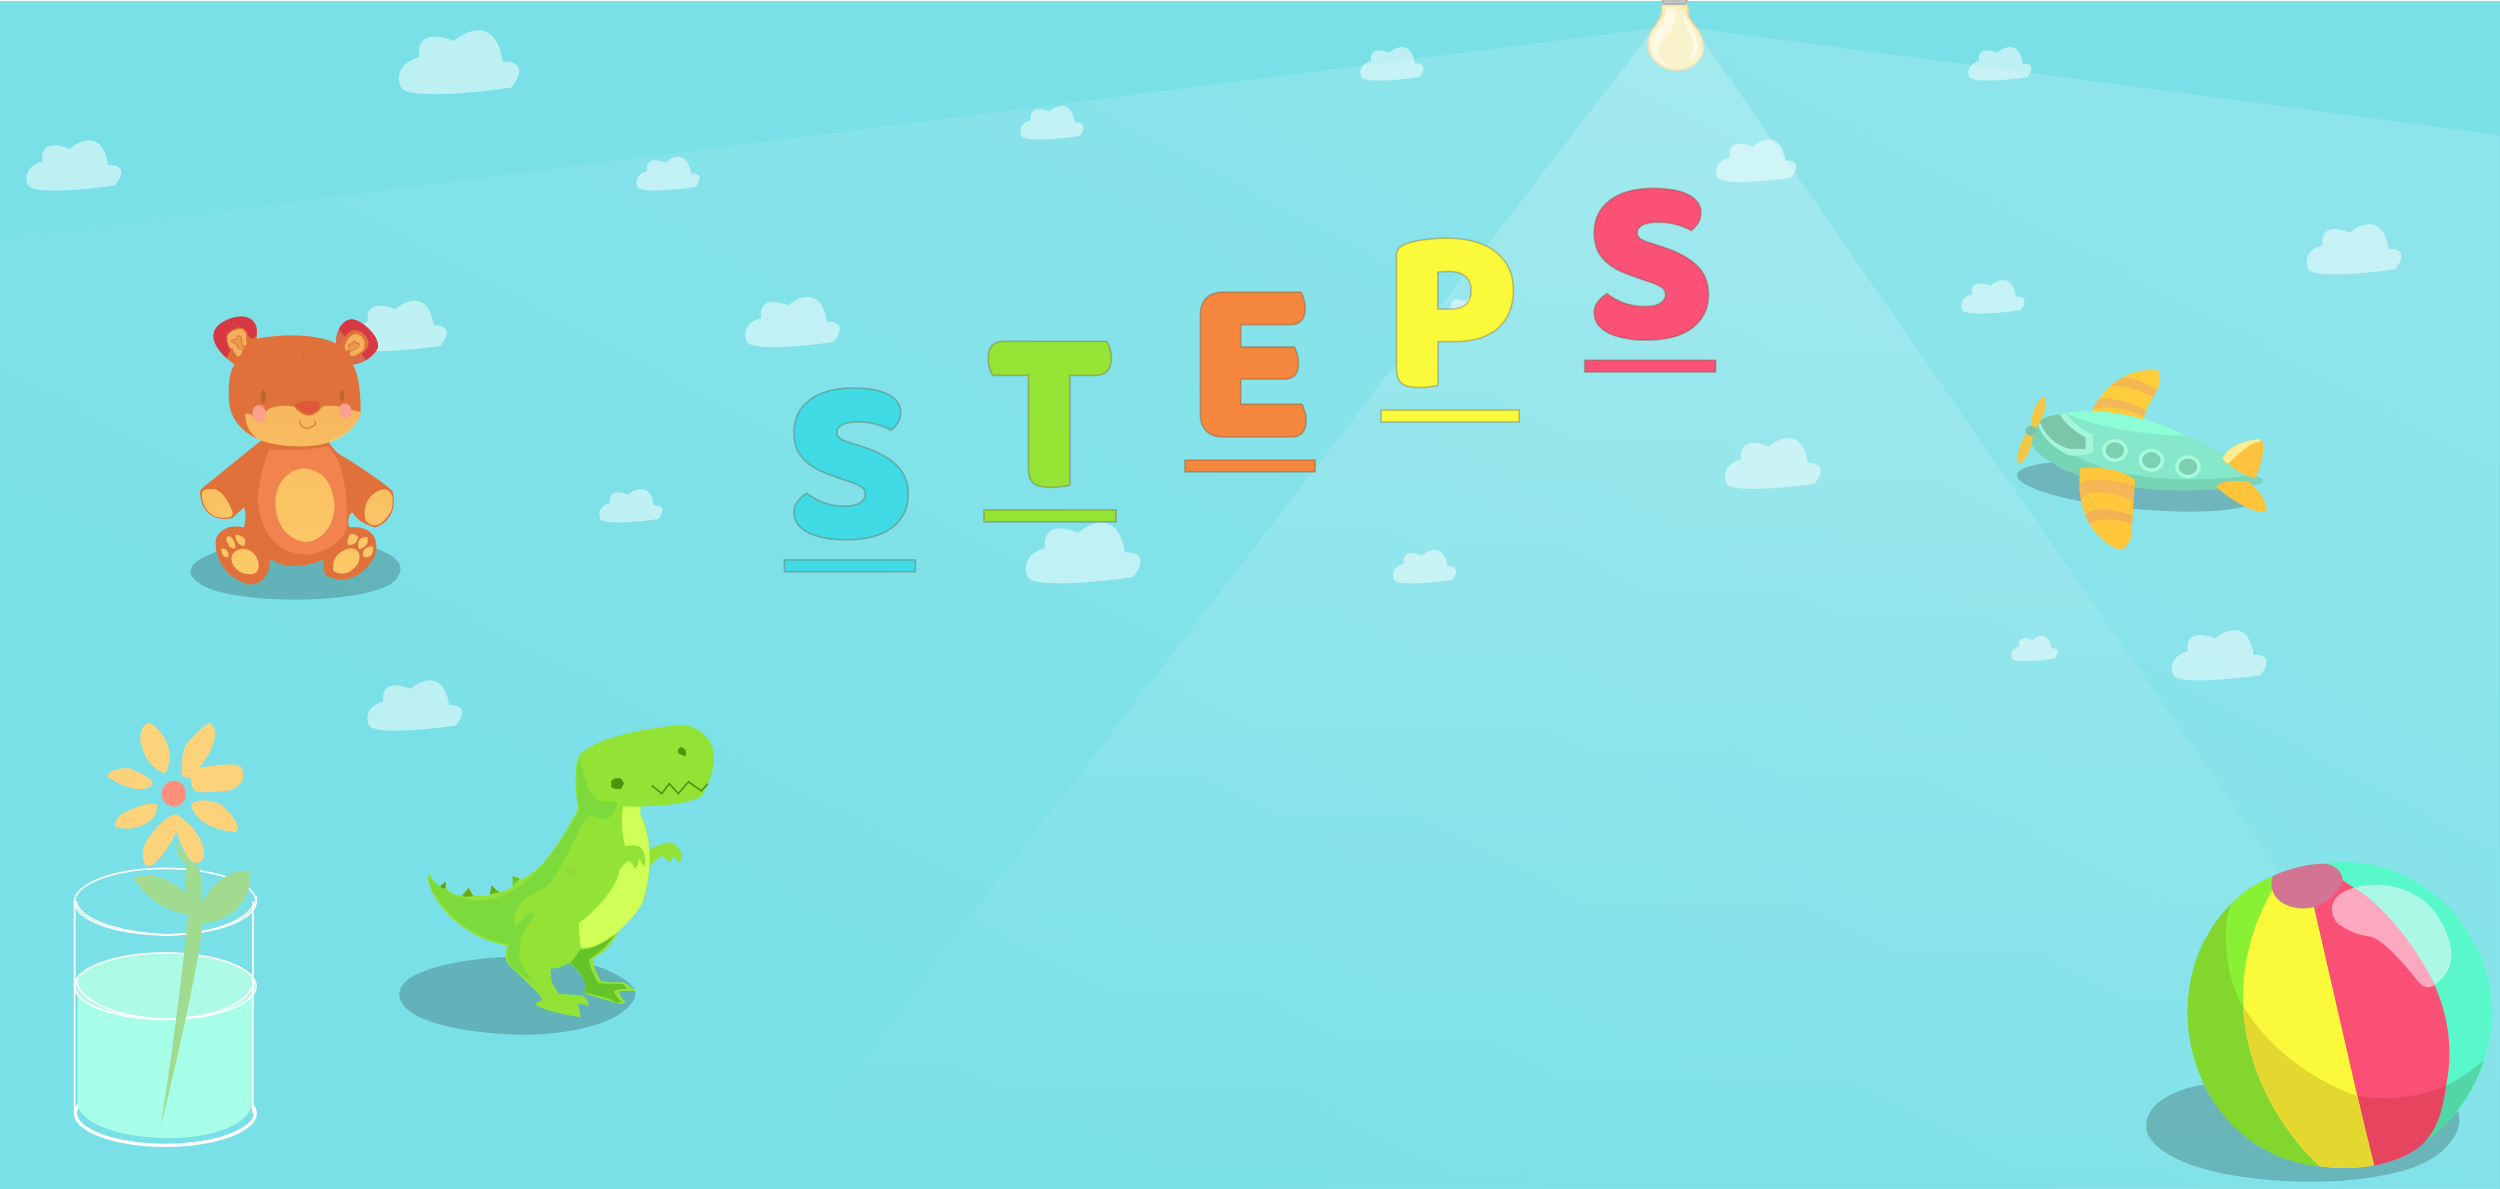 <svg width="1514" height="720" viewBox="0 0 1514 720" fill="none" xmlns="http://www.w3.org/2000/svg">
<rect x="0" y="0" width="1514" height="720" fill="#333333" stroke="none"/>
<g clip-path="url(#clip0)">
<rect width="1514" height="720" fill="white"/>
<rect y="0.578" width="1514" height="719.428" fill="#79E0E7"/>
<path d="M1188.47 187.86C1190.96 191.664 1212.92 189.445 1223.59 187.86C1229.15 180.69 1224.08 179.385 1220.85 179.629C1218.65 165.582 1209.57 169.387 1205.3 173.045C1194.76 168.948 1193.59 174.752 1194.32 178.166C1186.86 180.214 1187.31 185.482 1188.47 187.86Z" fill="white" fill-opacity="0.5"/>
<path d="M844.211 351.204C846.699 355.008 868.659 352.789 879.328 351.204C884.888 344.034 879.816 342.73 876.585 342.974C874.39 328.927 865.306 332.731 861.038 336.389C850.503 332.292 849.332 338.096 850.064 341.51C842.602 343.559 843.053 348.826 844.211 351.204Z" fill="white" fill-opacity="0.5"/>
<path d="M1045.66 292.924C1049.44 298.699 1082.77 295.33 1098.96 292.924C1107.4 282.042 1099.7 280.062 1094.8 280.432C1091.47 259.112 1077.68 264.886 1071.2 270.438C1055.21 264.22 1053.43 273.029 1054.54 278.211C1043.22 281.32 1043.9 289.315 1045.66 292.924Z" fill="white" fill-opacity="0.5"/>
<path d="M1192.66 46.717C1195.15 50.522 1217.11 48.303 1227.78 46.717C1233.34 39.548 1228.26 38.243 1225.03 38.487C1222.84 24.44 1213.75 28.245 1209.49 31.903C1198.95 27.806 1197.78 33.61 1198.51 37.024C1191.05 39.072 1191.5 44.34 1192.66 46.717Z" fill="white" fill-opacity="0.5"/>
<path d="M363.605 314.317C366.093 318.121 388.053 315.902 398.722 314.317C404.282 307.147 399.21 305.842 395.979 306.086C393.784 292.039 384.7 295.844 380.432 299.502C369.897 295.405 368.726 301.209 369.458 304.623C361.996 306.671 362.447 311.939 363.605 314.317Z" fill="white" fill-opacity="0.5"/>
<path d="M622.41 349.488C626.929 356.4 666.824 352.368 686.207 349.488C696.308 336.463 687.093 334.093 681.223 334.536C677.235 309.017 660.732 315.929 652.979 322.574C633.84 315.131 631.713 325.676 633.043 331.878C619.486 335.599 620.305 345.169 622.41 349.488Z" fill="white" fill-opacity="0.5"/>
<path d="M1040.17 107.597C1043.32 112.42 1071.16 109.606 1084.68 107.597C1091.73 98.508 1085.3 96.855 1081.21 97.164C1078.42 79.357 1066.91 84.18 1061.5 88.817C1048.14 83.624 1046.66 90.981 1047.59 95.309C1038.13 97.906 1038.7 104.583 1040.17 107.597Z" fill="white" fill-opacity="0.5"/>
<path d="M242.837 53.026C247.573 60.27 289.391 56.044 309.708 53.026C320.296 39.373 310.637 36.889 304.484 37.353C300.304 10.605 283.006 17.849 274.879 24.815C254.818 17.013 252.589 28.066 253.982 34.567C239.772 38.468 240.631 48.498 242.837 53.026Z" fill="white" fill-opacity="0.5"/>
<path d="M824.493 46.717C826.98 50.522 848.94 48.303 859.61 46.717C865.17 39.548 860.097 38.243 856.866 38.487C854.671 24.44 845.587 28.245 841.32 31.903C830.784 27.806 829.614 33.61 830.345 37.024C822.883 39.072 823.334 44.34 824.493 46.717Z" fill="white" fill-opacity="0.5"/>
<path d="M874.594 193.611C876.425 196.496 892.59 194.813 900.444 193.611C904.537 188.175 900.803 187.185 898.425 187.37C896.809 176.719 890.122 179.604 886.98 182.378C879.225 179.271 878.364 183.672 878.902 186.261C873.409 187.814 873.741 191.808 874.594 193.611Z" fill="white" fill-opacity="0.5"/>
<path d="M1218.49 398.803C1220.32 401.688 1236.48 400.005 1244.34 398.803C1248.43 393.367 1244.69 392.378 1242.32 392.563C1240.7 381.911 1234.01 384.796 1230.87 387.57C1223.12 384.463 1222.25 388.864 1222.79 391.453C1217.3 393.006 1217.63 397 1218.49 398.803Z" fill="white" fill-opacity="0.5"/>
<path d="M386.105 113.258C388.593 117.062 410.553 114.843 421.222 113.258C426.782 106.088 421.71 104.784 418.479 105.028C416.284 90.981 407.2 94.785 402.932 98.443C392.397 94.346 391.226 100.15 391.958 103.564C384.496 105.613 384.947 110.88 386.105 113.258Z" fill="white" fill-opacity="0.5"/>
<path d="M618.564 82.42C621.052 86.225 643.012 84.005 653.681 82.42C659.241 75.25 654.169 73.946 650.938 74.19C648.743 60.143 639.659 63.947 635.391 67.605C624.856 63.508 623.686 69.312 624.417 72.727C616.955 74.775 617.406 80.043 618.564 82.42Z" fill="white" fill-opacity="0.5"/>
<path d="M452.232 207.114C455.964 212.82 488.904 209.492 504.908 207.114C513.248 196.359 505.639 194.402 500.793 194.768C497.5 173.698 483.874 179.405 477.473 184.892C461.67 178.746 459.914 187.452 461.012 192.573C449.818 195.646 450.495 203.547 452.232 207.114Z" fill="white" fill-opacity="0.5"/>
<path d="M214.123 209.475C217.854 215.182 250.795 211.853 266.798 209.475C275.139 198.72 267.53 196.764 262.683 197.129C259.391 176.059 245.765 181.766 239.363 187.253C223.561 181.107 221.805 189.813 222.902 194.935C211.709 198.007 212.386 205.909 214.123 209.475Z" fill="white" fill-opacity="0.5"/>
<path d="M223.48 439.352C227.211 445.058 260.151 441.73 276.155 439.352C284.495 428.597 276.887 426.64 272.04 427.006C268.748 405.936 255.122 411.643 248.72 417.13C232.917 410.984 231.162 419.69 232.259 424.811C221.065 427.884 221.742 435.785 223.48 439.352Z" fill="white" fill-opacity="0.5"/>
<path d="M1397.89 163.054C1401.62 168.76 1434.56 165.431 1450.56 163.054C1458.9 152.299 1451.29 150.342 1446.45 150.708C1443.15 129.638 1429.53 135.344 1423.13 140.831C1407.32 134.686 1405.57 143.392 1406.67 148.513C1395.47 151.586 1396.15 159.487 1397.89 163.054Z" fill="white" fill-opacity="0.5"/>
<path d="M1316.25 408.895C1319.98 414.602 1352.92 411.273 1368.93 408.895C1377.27 398.14 1369.66 396.184 1364.81 396.549C1361.52 375.479 1347.89 381.186 1341.49 386.673C1325.69 380.527 1323.93 389.233 1325.03 394.355C1313.84 397.427 1314.51 405.329 1316.25 408.895Z" fill="white" fill-opacity="0.5"/>
<path d="M16.988 112.306C20.72 118.012 53.66 114.684 69.664 112.306C78.004 101.551 70.395 99.594 65.549 99.96C62.256 78.89 48.63 84.597 42.229 90.084C26.426 83.938 24.67 92.644 25.768 97.766C14.574 100.838 15.251 108.739 16.988 112.306Z" fill="white" fill-opacity="0.5"/>
<path d="M1020.92 2.462L1020.87 2.454L1020.83 2.454L1008.32 2.454C1007.91 2.365 1007.22 2.401 1006.74 3.082C1006.27 3.737 1006.08 4.885 1006.35 6.793C1006.39 8.234 1005.5 11.255 1001.83 16.057C997.561 21.648 997.096 28.126 999.581 33.291C1002.07 38.456 1007.48 42.249 1014.83 42.541L1014.84 42.542H1014.85C1022.63 42.542 1028.15 39.101 1030.46 33.99C1032.76 28.887 1031.79 22.27 1026.92 16.053C1026.68 15.741 1026.43 15.43 1026.18 15.117C1024.26 12.726 1022.26 10.24 1022.26 6.749V6.727L1022.26 6.704C1022.24 6.459 1022.24 6.14 1022.25 5.757L1022.25 5.711C1022.26 5.322 1022.26 4.883 1022.23 4.467C1022.19 4.058 1022.12 3.623 1021.94 3.26C1021.75 2.877 1021.42 2.556 1020.92 2.462Z" fill="#F8ECB2" stroke="#DED4A2"/>
<path d="M1008.32 2.484L1008.41 2.515H1008.5H1020.23H1020.43L1020.57 2.386C1021.3 1.719 1021.59 1.028 1021.57 0.392C1021.54 -0.223 1021.23 -0.697 1020.93 -0.956L1020.75 -1.115L1020.52 -1.074L1014.95 -0.104L1014.94 -0.182L1021.09 -1.332L1021.15 -1.343L1021.21 -1.368C1021.46 -1.482 1021.68 -1.608 1021.82 -1.761C1021.9 -1.84 1021.98 -1.957 1022.01 -2.112C1022.05 -2.283 1022.01 -2.445 1021.93 -2.573C1021.79 -2.783 1021.57 -2.87 1021.46 -2.907C1021.33 -2.953 1021.18 -2.98 1021.06 -2.994L1020.99 -3.001L1020.92 -2.991L1007.79 -0.903L1007.58 -0.869L1007.46 -0.69C1006.9 0.125 1006.85 0.868 1007.15 1.467C1007.43 2.02 1007.95 2.344 1008.32 2.484ZM1007.34 -2.989L1007.19 -2.964L1007.09 -2.866C1006.9 -2.693 1006.73 -2.451 1006.74 -2.147C1006.75 -1.847 1006.92 -1.636 1007.06 -1.514C1007.34 -1.277 1007.74 -1.15 1007.99 -1.095L1008.09 -1.073L1008.19 -1.092C1009.48 -1.34 1011.68 -1.697 1014.01 -2.072L1014.16 -2.098C1016.54 -2.482 1019.01 -2.883 1020.7 -3.201L1020.73 -3.208L1020.77 -3.221C1021.13 -3.35 1021.44 -3.505 1021.63 -3.715C1021.73 -3.83 1021.81 -3.979 1021.83 -4.16C1021.85 -4.343 1021.8 -4.501 1021.73 -4.621C1021.6 -4.837 1021.38 -4.975 1021.23 -5.056C1021.07 -5.146 1020.89 -5.213 1020.76 -5.257L1020.68 -5.282H1020.6C1020.54 -5.282 1020.45 -5.269 1020.38 -5.26C1020.29 -5.248 1020.18 -5.231 1020.04 -5.209C1019.86 -5.18 1019.64 -5.144 1019.38 -5.1C1019.82 -5.176 1020.18 -5.241 1020.46 -5.3C1020.71 -5.353 1020.92 -5.403 1021.07 -5.456C1021.15 -5.481 1021.23 -5.514 1021.3 -5.558C1021.33 -5.572 1021.38 -5.6 1021.42 -5.645C1021.6 -5.741 1021.77 -5.895 1021.83 -6.14C1021.9 -6.436 1021.77 -6.676 1021.67 -6.803C1021.47 -7.057 1021.15 -7.246 1020.95 -7.341L1020.87 -7.378L1020.79 -7.388C1020.72 -7.395 1020.66 -7.391 1020.62 -7.389C1020.58 -7.386 1020.53 -7.381 1020.47 -7.375C1020.35 -7.362 1020.2 -7.343 1020.02 -7.317C1019.65 -7.267 1019.16 -7.193 1018.59 -7.102C1017.44 -6.921 1015.95 -6.676 1014.47 -6.428C1013.77 -6.311 1013.06 -6.193 1012.4 -6.082C1011.67 -5.959 1010.98 -5.844 1010.39 -5.745C1009.82 -5.652 1009.35 -5.574 1009.01 -5.52C1008.84 -5.493 1008.7 -5.471 1008.61 -5.457C1008.56 -5.45 1008.52 -5.445 1008.5 -5.442C1008.49 -5.441 1008.48 -5.44 1008.48 -5.44C1007.47 -5.433 1006.92 -4.869 1006.77 -4.438L1006.76 -4.423L1006.76 -4.408C1006.68 -4.11 1006.85 -3.887 1006.91 -3.816C1007 -3.721 1007.1 -3.647 1007.18 -3.594C1007.35 -3.483 1007.55 -3.389 1007.68 -3.335L1007.81 -3.282L1007.95 -3.304C1011.21 -3.831 1013.77 -4.224 1015.72 -4.525C1016.67 -4.671 1017.48 -4.795 1018.16 -4.903C1018.5 -4.957 1018.81 -5.006 1019.09 -5.053C1019.04 -5.044 1018.98 -5.034 1018.93 -5.025C1018.01 -4.87 1016.77 -4.656 1015.41 -4.418C1012.68 -3.941 1009.47 -3.37 1007.34 -2.989ZM1007.74 -7.391H1007.62L1007.49 -7.307C1007.25 -7.146 1007.05 -6.964 1006.93 -6.748C1006.8 -6.505 1006.79 -6.236 1006.91 -5.996C1007.01 -5.787 1007.18 -5.656 1007.32 -5.577C1007.46 -5.494 1007.61 -5.439 1007.74 -5.405L1007.85 -5.379L1007.95 -5.395L1020.37 -7.399L1020.94 -7.49L1020.77 -8.04C1020.59 -8.633 1020.26 -9.098 1019.96 -9.412C1019.81 -9.57 1019.67 -9.696 1019.55 -9.787C1019.48 -9.831 1019.42 -9.872 1019.36 -9.904C1019.36 -9.908 1019.35 -9.913 1019.34 -9.917C1019.18 -10.064 1018.97 -10.155 1018.79 -10.217C1018.55 -10.302 1018.25 -10.366 1017.93 -10.414C1017.29 -10.513 1016.48 -10.562 1015.62 -10.581C1013.91 -10.62 1011.96 -10.536 1010.69 -10.448L1010.66 -10.446L1010.64 -10.441C1008.79 -10.12 1008.1 -8.832 1008 -8.115L1007.92 -7.449L1008.58 -7.557L1013.6 -8.374L1013.61 -8.307C1012.59 -8.146 1011.27 -7.938 1010.14 -7.76C1009.48 -7.656 1008.87 -7.562 1008.43 -7.495C1008.21 -7.461 1008.03 -7.433 1007.91 -7.415C1007.85 -7.405 1007.8 -7.398 1007.76 -7.394L1007.74 -7.391ZM1007.73 -7.389C1007.72 -7.388 1007.72 -7.388 1007.72 -7.388C1007.72 -7.388 1007.72 -7.388 1007.73 -7.389Z" fill="#C0C0C0" stroke="#AFAFAF"/>
<path d="M1014.87 7.733C1014.9 5.534 1016.84 4.407 1017.8 4.118L1008.53 4.39C1009.94 11.006 1006.22 15.181 1003.92 17.683C994.397 28.032 1004.51 40.334 1012.06 40.334C1002.78 35.743 1003.45 28.437 1005.77 26.327C1013.6 18.569 1015.1 10.824 1014.87 7.921C1014.86 8.774 1014.84 9.932 1014.87 7.733Z" fill="white" fill-opacity="0.5"/>
<path d="M1023.52 20.721C1019.16 14.244 1019.67 9.348 1020.06 6.199C1020.37 7.801 1019.5 10.438 1022.96 15.146C1028.04 20.786 1031.15 28.111 1025.53 34.742L1022.51 35.309C1027.85 26.529 1024.73 23.258 1023.52 20.721Z" fill="white" fill-opacity="0.5"/>
<path d="M460.382 720.005L1010.72 5.713H1018.35L1513.56 720.005H460.382Z" fill="url(#paint0_linear)" fill-opacity="0.2"/>
<path d="M-2.614 145.278L1002.06 17.081L1010.55 5.734H1018.5L1026.02 17.081L1513.56 81.876V720L1.944 720L-2.614 145.278Z" fill="url(#paint1_linear)" fill-opacity="0.15"/>
<path d="M509.16 289.952C504.936 288.512 501.096 287.072 497.64 285.632C494.184 284.096 491.208 282.272 488.712 280.16C486.216 278.048 484.248 275.552 482.808 272.672C481.464 269.696 480.792 266.096 480.792 261.872C480.792 253.712 483.912 247.184 490.152 242.288C496.488 237.392 505.32 234.944 516.648 234.944C520.776 234.944 524.616 235.232 528.168 235.808C531.72 236.384 534.744 237.296 537.24 238.544C539.832 239.696 541.848 241.232 543.288 243.152C544.728 244.976 545.448 247.136 545.448 249.632C545.448 252.128 544.872 254.288 543.72 256.112C542.568 257.84 541.176 259.328 539.544 260.576C537.432 259.232 534.6 258.08 531.048 257.12C527.496 256.064 523.608 255.536 519.384 255.536C515.064 255.536 511.896 256.16 509.88 257.408C507.864 258.56 506.856 260.048 506.856 261.872C506.856 263.312 507.48 264.512 508.728 265.472C509.976 266.336 511.848 267.152 514.344 267.92L521.976 270.368C531 273.248 537.912 276.944 542.712 281.456C547.608 285.872 550.056 291.92 550.056 299.6C550.056 307.76 546.84 314.384 540.408 319.472C533.976 324.464 524.52 326.96 512.04 326.96C507.624 326.96 503.496 326.576 499.656 325.808C495.912 325.136 492.6 324.128 489.72 322.784C486.936 321.344 484.728 319.616 483.096 317.6C481.56 315.488 480.792 313.088 480.792 310.4C480.792 307.616 481.608 305.264 483.24 303.344C484.872 301.328 486.648 299.792 488.568 298.736C491.256 300.848 494.52 302.672 498.36 304.208C502.296 305.744 506.568 306.512 511.176 306.512C515.88 306.512 519.192 305.792 521.112 304.352C523.032 302.912 523.992 301.232 523.992 299.312C523.992 297.392 523.224 295.952 521.688 294.992C520.152 293.936 517.992 292.928 515.208 291.968L509.16 289.952Z" fill="#3FDAE4"/>
<path d="M475.032 339.056H554.376V346.256H475.032V339.056Z" fill="#3FDAE4"/>
<path d="M509.16 289.952L508.998 290.425L509.001 290.426L509.16 289.952ZM497.64 285.632L497.436 286.089L497.447 286.094L497.64 285.632ZM482.808 272.672L482.352 272.878L482.356 272.887L482.36 272.896L482.808 272.672ZM490.152 242.288L489.846 241.892L489.843 241.895L490.152 242.288ZM528.168 235.808L528.248 235.315L528.168 235.808ZM537.24 238.544L537.016 238.991L537.026 238.996L537.037 239.001L537.24 238.544ZM543.288 243.152L542.887 243.452L542.895 243.462L543.288 243.152ZM543.72 256.112L544.136 256.39L544.142 256.379L543.72 256.112ZM539.544 260.576L539.275 260.998L539.57 261.185L539.847 260.973L539.544 260.576ZM531.048 257.12L530.905 257.6L530.917 257.603L531.048 257.12ZM509.88 257.408L510.128 257.842L510.135 257.838L510.143 257.833L509.88 257.408ZM508.728 265.472L508.423 265.868L508.433 265.876L508.443 265.883L508.728 265.472ZM514.344 267.92L514.496 267.444L514.491 267.442L514.344 267.92ZM521.976 270.368L521.823 270.844L521.824 270.844L521.976 270.368ZM542.712 281.456L542.369 281.821L542.377 281.827L542.712 281.456ZM540.408 319.472L540.714 319.867L540.718 319.864L540.408 319.472ZM499.656 325.808L499.754 325.318L499.744 325.316L499.656 325.808ZM489.72 322.784L489.49 323.228L489.499 323.233L489.508 323.237L489.72 322.784ZM483.096 317.6L482.691 317.894L482.699 317.905L482.707 317.915L483.096 317.6ZM483.24 303.344L483.621 303.668L483.628 303.659L483.24 303.344ZM488.568 298.736L488.876 298.343L488.616 298.139L488.327 298.298L488.568 298.736ZM498.36 304.208L498.174 304.672L498.178 304.674L498.36 304.208ZM521.112 304.352L521.412 304.752L521.112 304.352ZM521.688 294.992L521.404 295.404L521.413 295.41L521.423 295.416L521.688 294.992ZM515.208 291.968L515.371 291.495L515.366 291.494L515.208 291.968ZM509.321 289.479C505.105 288.042 501.276 286.606 497.832 285.171L497.447 286.094C500.915 287.539 504.766 288.982 508.998 290.425L509.321 289.479ZM497.843 285.175C494.423 283.656 491.489 281.855 489.035 279.778L488.389 280.542C490.926 282.689 493.944 284.537 497.437 286.089L497.843 285.175ZM489.035 279.778C486.589 277.709 484.664 275.267 483.255 272.449L482.36 272.896C483.831 275.837 485.842 278.387 488.389 280.542L489.035 279.778ZM483.263 272.466C481.956 269.571 481.292 266.045 481.292 261.872H480.292C480.292 266.147 480.971 269.821 482.352 272.878L483.263 272.466ZM481.292 261.872C481.292 253.861 484.345 247.48 490.46 242.681L489.843 241.895C483.478 246.889 480.292 253.564 480.292 261.872H481.292ZM490.457 242.684C496.676 237.878 505.385 235.444 516.648 235.444V234.444C505.254 234.444 496.299 236.906 489.846 241.892L490.457 242.684ZM516.648 235.444C520.753 235.444 524.566 235.731 528.088 236.302L528.248 235.315C524.666 234.734 520.799 234.444 516.648 234.444V235.444ZM528.088 236.302C531.603 236.872 534.576 237.771 537.016 238.991L537.463 238.097C534.911 236.821 531.836 235.896 528.248 235.315L528.088 236.302ZM537.037 239.001C539.565 240.125 541.507 241.612 542.888 243.452L543.688 242.852C542.188 240.852 540.098 239.268 537.443 238.087L537.037 239.001ZM542.895 243.462C544.26 245.191 544.948 247.24 544.948 249.632H545.948C545.948 247.033 545.195 244.761 543.68 242.842L542.895 243.462ZM544.948 249.632C544.948 252.049 544.391 254.113 543.297 255.845L544.142 256.379C545.352 254.463 545.948 252.207 545.948 249.632H544.948ZM543.304 255.835C542.182 257.517 540.828 258.965 539.24 260.179L539.847 260.973C541.524 259.691 542.953 258.163 544.136 256.389L543.304 255.835ZM539.812 260.154C537.642 258.774 534.758 257.605 531.178 256.637L530.917 257.603C534.441 258.555 537.221 259.691 539.275 260.998L539.812 260.154ZM531.19 256.641C527.586 255.569 523.649 255.036 519.384 255.036V256.036C523.566 256.036 527.405 256.559 530.905 257.599L531.19 256.641ZM519.384 255.036C515.036 255.036 511.753 255.66 509.616 256.983L510.143 257.833C512.038 256.66 515.091 256.036 519.384 256.036V255.036ZM509.632 256.974C507.509 258.187 506.356 259.818 506.356 261.872H507.356C507.356 260.278 508.218 258.933 510.128 257.842L509.632 256.974ZM506.356 261.872C506.356 263.483 507.065 264.824 508.423 265.868L509.032 265.076C507.894 264.2 507.356 263.141 507.356 261.872H506.356ZM508.443 265.883C509.753 266.79 511.681 267.624 514.197 268.398L514.491 267.442C512.014 266.68 510.198 265.882 509.012 265.061L508.443 265.883ZM514.191 268.396L521.823 270.844L522.128 269.892L514.496 267.444L514.191 268.396ZM521.824 270.844C530.805 273.711 537.642 277.377 542.369 281.82L543.054 281.092C538.181 276.511 531.194 272.785 522.128 269.892L521.824 270.844ZM542.377 281.827C547.15 286.133 549.556 292.036 549.556 299.6H550.556C550.556 291.804 548.065 285.612 543.046 281.085L542.377 281.827ZM549.556 299.6C549.556 307.606 546.41 314.086 540.097 319.08L540.718 319.864C547.269 314.682 550.556 307.914 550.556 299.6H549.556ZM540.101 319.077C533.793 323.973 524.465 326.46 512.04 326.46V327.46C524.575 327.46 534.159 324.955 540.714 319.867L540.101 319.077ZM512.04 326.46C507.652 326.46 503.558 326.079 499.754 325.318L499.558 326.298C503.434 327.074 507.595 327.46 512.04 327.46V326.46ZM499.744 325.316C496.034 324.65 492.765 323.654 489.931 322.331L489.508 323.237C492.434 324.603 495.789 325.622 499.567 326.3L499.744 325.316ZM489.949 322.34C487.214 320.925 485.065 319.238 483.484 317.286L482.707 317.915C484.39 319.994 486.657 321.763 489.49 323.228L489.949 322.34ZM483.5 317.306C482.028 315.282 481.292 312.986 481.292 310.4H480.292C480.292 313.19 481.091 315.694 482.691 317.894L483.5 317.306ZM481.292 310.4C481.292 307.721 482.074 305.488 483.621 303.668L482.859 303.02C481.142 305.04 480.292 307.511 480.292 310.4H481.292ZM483.628 303.659C485.227 301.684 486.955 300.194 488.809 299.174L488.327 298.298C486.34 299.39 484.516 300.972 482.851 303.03L483.628 303.659ZM488.259 299.129C490.991 301.276 494.299 303.122 498.174 304.672L498.545 303.744C494.741 302.222 491.52 300.42 488.876 298.343L488.259 299.129ZM498.178 304.674C502.177 306.234 506.511 307.012 511.176 307.012V306.012C506.624 306.012 502.414 305.254 498.541 303.742L498.178 304.674ZM511.176 307.012C515.9 307.012 519.354 306.295 521.412 304.752L520.812 303.952C519.029 305.289 515.859 306.012 511.176 306.012V307.012ZM521.412 304.752C523.423 303.244 524.492 301.429 524.492 299.312H523.492C523.492 301.036 522.641 302.58 520.812 303.952L521.412 304.752ZM524.492 299.312C524.492 297.232 523.645 295.626 521.953 294.568L521.423 295.416C522.802 296.278 523.492 297.552 523.492 299.312H524.492ZM521.971 294.58C520.383 293.488 518.176 292.463 515.371 291.495L515.045 292.441C517.808 293.394 519.921 294.384 521.404 295.404L521.971 294.58ZM515.366 291.494L509.318 289.478L509.001 290.426L515.049 292.442L515.366 291.494Z" fill="#6C3E21" fill-opacity="0.3"/>
<path d="M475.032 339.056V338.556H474.532V339.056H475.032ZM554.376 339.056H554.876V338.556H554.376V339.056ZM554.376 346.256V346.756H554.876V346.256H554.376ZM475.032 346.256H474.532V346.756H475.032V346.256ZM475.032 339.556H554.376V338.556H475.032V339.556ZM553.876 339.056V346.256H554.876V339.056H553.876ZM554.376 345.756H475.032V346.756H554.376V345.756ZM475.532 346.256V339.056H474.532V346.256H475.532Z" fill="#6C3E21" fill-opacity="0.3"/>
<path d="M601.164 227.322C600.492 226.266 599.868 224.826 599.292 223.002C598.716 221.178 598.428 219.258 598.428 217.242C598.428 213.498 599.244 210.81 600.876 209.178C602.604 207.546 604.812 206.73 607.5 206.73H670.284C670.956 207.786 671.58 209.226 672.156 211.05C672.732 212.874 673.02 214.794 673.02 216.81C673.02 220.554 672.156 223.242 670.428 224.874C668.796 226.506 666.636 227.322 663.948 227.322H647.964V293.85C646.908 294.138 645.228 294.426 642.924 294.714C640.716 295.002 638.508 295.146 636.3 295.146C634.092 295.146 632.124 294.954 630.396 294.57C628.764 294.282 627.372 293.706 626.22 292.842C625.068 291.978 624.204 290.778 623.628 289.242C623.052 287.706 622.764 285.69 622.764 283.194V227.322H601.164Z" fill="#95E335"/>
<path d="M595.836 308.826H675.9V316.026H595.836V308.826Z" fill="#95E335"/>
<path d="M601.164 227.322L600.742 227.59L600.89 227.822H601.164V227.322ZM599.292 223.002L598.815 223.152L599.292 223.002ZM600.876 209.178L600.533 208.814L600.528 208.819L600.523 208.824L600.876 209.178ZM670.284 206.73L670.706 206.461L670.559 206.23H670.284V206.73ZM672.156 211.05L672.633 210.899L672.156 211.05ZM670.428 224.874L670.085 224.51L670.08 224.515L670.075 224.52L670.428 224.874ZM647.964 227.322V226.822H647.464V227.322H647.964ZM647.964 293.85L648.096 294.332L648.464 294.232V293.85H647.964ZM642.924 294.714L642.862 294.218L642.859 294.218L642.924 294.714ZM630.396 294.57L630.505 294.082L630.494 294.079L630.483 294.077L630.396 294.57ZM626.22 292.842L626.52 292.442L626.22 292.842ZM623.628 289.242L623.16 289.417L623.628 289.242ZM622.764 227.322H623.264V226.822H622.764V227.322ZM601.586 227.053C600.946 226.048 600.338 224.653 599.769 222.851L598.815 223.152C599.398 224.998 600.038 226.484 600.742 227.59L601.586 227.053ZM599.769 222.851C599.209 221.078 598.928 219.209 598.928 217.242H597.928C597.928 219.306 598.223 221.277 598.815 223.152L599.769 222.851ZM598.928 217.242C598.928 213.551 599.735 211.026 601.23 209.531L600.523 208.824C598.753 210.594 597.928 213.444 597.928 217.242H598.928ZM601.219 209.541C602.842 208.009 604.922 207.23 607.5 207.23V206.23C604.703 206.23 602.366 207.083 600.533 208.814L601.219 209.541ZM607.5 207.23H670.284V206.23H607.5V207.23ZM669.862 206.998C670.502 208.004 671.11 209.398 671.679 211.2L672.633 210.899C672.05 209.053 671.41 207.568 670.706 206.461L669.862 206.998ZM671.679 211.2C672.239 212.973 672.52 214.842 672.52 216.81H673.52C673.52 214.745 673.225 212.774 672.633 210.899L671.679 211.2ZM672.52 216.81C672.52 220.494 671.668 223.015 670.085 224.51L670.771 225.237C672.644 223.468 673.52 220.614 673.52 216.81H672.52ZM670.075 224.52C668.552 226.043 666.527 226.822 663.948 226.822V227.822C666.745 227.822 669.04 226.969 670.782 225.227L670.075 224.52ZM663.948 226.822H647.964V227.822H663.948V226.822ZM647.464 227.322V293.85H648.464V227.322H647.464ZM647.833 293.367C646.813 293.645 645.163 293.93 642.862 294.218L642.986 295.21C645.294 294.921 647.003 294.63 648.096 294.332L647.833 293.367ZM642.859 294.218C640.673 294.503 638.486 294.646 636.3 294.646V295.646C638.53 295.646 640.76 295.5 642.989 295.21L642.859 294.218ZM636.3 294.646C634.12 294.646 632.19 294.456 630.505 294.082L630.288 295.058C632.059 295.451 634.064 295.646 636.3 295.646V294.646ZM630.483 294.077C628.917 293.801 627.6 293.252 626.52 292.442L625.92 293.242C627.144 294.16 628.612 294.763 630.309 295.062L630.483 294.077ZM626.52 292.442C625.455 291.643 624.644 290.526 624.096 289.066L623.16 289.417C623.765 291.03 624.682 292.313 625.92 293.242L626.52 292.442ZM624.096 289.066C623.549 287.608 623.264 285.658 623.264 283.194H622.264C622.264 285.722 622.555 287.804 623.16 289.417L624.096 289.066ZM623.264 283.194V227.322H622.264V283.194H623.264ZM622.764 226.822H601.164V227.822H622.764V226.822Z" fill="#6C3E21" fill-opacity="0.3"/>
<path d="M595.836 308.826V308.326H595.336V308.826H595.836ZM675.9 308.826H676.4V308.326H675.9V308.826ZM675.9 316.026V316.526H676.4V316.026H675.9ZM595.836 316.026H595.336V316.526H595.836V316.026ZM595.836 309.326H675.9V308.326H595.836V309.326ZM675.4 308.826V316.026H676.4V308.826H675.4ZM675.9 315.526H595.836V316.526H675.9V315.526ZM596.336 316.026V308.826H595.336V316.026H596.336Z" fill="#6C3E21" fill-opacity="0.3"/>
<path d="M726.915 190.323C726.915 186.195 728.115 182.931 730.515 180.531C732.915 178.131 736.179 176.931 740.307 176.931H787.827C788.499 177.987 789.075 179.379 789.555 181.107C790.131 182.835 790.419 184.659 790.419 186.579C790.419 190.227 789.603 192.819 787.971 194.355C786.435 195.891 784.371 196.659 781.779 196.659H751.395V210.051H783.795C784.467 211.107 785.043 212.499 785.523 214.227C786.099 215.859 786.387 217.635 786.387 219.555C786.387 223.203 785.619 225.795 784.083 227.331C782.547 228.867 780.483 229.635 777.891 229.635H751.395V244.755H788.403C789.075 245.811 789.651 247.203 790.131 248.931C790.707 250.659 790.995 252.483 790.995 254.403C790.995 258.051 790.179 260.691 788.547 262.323C787.011 263.859 784.947 264.627 782.355 264.627H740.307C736.179 264.627 732.915 263.427 730.515 261.027C728.115 258.627 726.915 255.363 726.915 251.235V190.323Z" fill="#F5863E"/>
<path d="M717.555 278.595H796.467V285.795H717.555V278.595Z" fill="#F5863E"/>
<path d="M787.827 176.931L788.249 176.663L788.101 176.431H787.827V176.931ZM789.555 181.107L789.073 181.241L789.076 181.253L789.08 181.265L789.555 181.107ZM787.971 194.355L787.628 193.991L787.622 193.996L787.617 194.002L787.971 194.355ZM751.395 196.659V196.159H750.895V196.659H751.395ZM751.395 210.051H750.895V210.551H751.395V210.051ZM783.795 210.051L784.217 209.783L784.069 209.551H783.795V210.051ZM785.523 214.227L785.041 214.361L785.046 214.378L785.051 214.394L785.523 214.227ZM751.395 229.635V229.135H750.895V229.635H751.395ZM751.395 244.755H750.895V245.255H751.395V244.755ZM788.403 244.755L788.825 244.487L788.677 244.255H788.403V244.755ZM790.131 248.931L789.649 249.065L789.652 249.077L789.656 249.089L790.131 248.931ZM788.547 262.323L788.193 261.97L788.547 262.323ZM730.515 261.027L730.868 260.674L730.515 261.027ZM727.415 190.323C727.415 186.297 728.582 183.171 730.868 180.885L730.161 180.178C727.648 182.691 726.415 186.093 726.415 190.323H727.415ZM730.868 180.885C733.155 178.598 736.281 177.431 740.307 177.431V176.431C736.077 176.431 732.674 177.664 730.161 180.178L730.868 180.885ZM740.307 177.431H787.827V176.431H740.307V177.431ZM787.405 177.2C788.042 178.2 788.601 179.542 789.073 181.241L790.036 180.973C789.548 179.217 788.956 177.774 788.249 176.663L787.405 177.2ZM789.08 181.265C789.638 182.94 789.919 184.71 789.919 186.579H790.919C790.919 184.608 790.623 182.731 790.029 180.949L789.08 181.265ZM789.919 186.579C789.919 190.173 789.112 192.595 787.628 193.991L788.313 194.719C790.094 193.044 790.919 190.282 790.919 186.579H789.919ZM787.617 194.002C786.193 195.426 784.266 196.159 781.779 196.159V197.159C784.476 197.159 786.677 196.356 788.324 194.709L787.617 194.002ZM781.779 196.159H751.395V197.159H781.779V196.159ZM750.895 196.659V210.051H751.895V196.659H750.895ZM751.395 210.551H783.795V209.551H751.395V210.551ZM783.373 210.32C784.01 211.32 784.569 212.662 785.041 214.361L786.004 214.093C785.516 212.337 784.924 210.894 784.217 209.783L783.373 210.32ZM785.051 214.394C785.606 215.967 785.887 217.686 785.887 219.555H786.887C786.887 217.585 786.591 215.752 785.994 214.061L785.051 214.394ZM785.887 219.555C785.887 223.156 785.125 225.582 783.729 226.978L784.436 227.685C786.113 226.009 786.887 223.251 786.887 219.555H785.887ZM783.729 226.978C782.305 228.402 780.378 229.135 777.891 229.135V230.135C780.588 230.135 782.789 229.332 784.436 227.685L783.729 226.978ZM777.891 229.135H751.395V230.135H777.891V229.135ZM750.895 229.635V244.755H751.895V229.635H750.895ZM751.395 245.255H788.403V244.255H751.395V245.255ZM787.981 245.024C788.618 246.024 789.177 247.366 789.649 249.065L790.612 248.797C790.124 247.041 789.532 245.598 788.825 244.487L787.981 245.024ZM789.656 249.089C790.214 250.764 790.495 252.534 790.495 254.403H791.495C791.495 252.432 791.199 250.555 790.605 248.773L789.656 249.089ZM790.495 254.403C790.495 257.993 789.689 260.474 788.193 261.97L788.9 262.677C790.668 260.909 791.495 258.109 791.495 254.403H790.495ZM788.193 261.97C786.769 263.394 784.842 264.127 782.355 264.127V265.127C785.052 265.127 787.253 264.324 788.9 262.677L788.193 261.97ZM782.355 264.127H740.307V265.127H782.355V264.127ZM740.307 264.127C736.281 264.127 733.155 262.96 730.868 260.674L730.161 261.381C732.674 263.894 736.077 265.127 740.307 265.127V264.127ZM730.868 260.674C728.582 258.387 727.415 255.261 727.415 251.235H726.415C726.415 255.465 727.648 258.867 730.161 261.381L730.868 260.674ZM727.415 251.235V190.323H726.415V251.235H727.415Z" fill="#6C3E21" fill-opacity="0.3"/>
<path d="M717.555 278.595V278.095H717.055V278.595H717.555ZM796.467 278.595H796.967V278.095H796.467V278.595ZM796.467 285.795V286.295H796.967V285.795H796.467ZM717.555 285.795H717.055V286.295H717.555V285.795ZM717.555 279.095H796.467V278.095H717.555V279.095ZM795.967 278.595V285.795H796.967V278.595H795.967ZM796.467 285.295H717.555V286.295H796.467V285.295ZM718.055 285.795V278.595H717.055V285.795H718.055Z" fill="#6C3E21" fill-opacity="0.3"/>
<path d="M878.368 187.165C882.4 187.165 885.472 186.253 887.584 184.429C889.792 182.509 890.896 179.629 890.896 175.789C890.896 172.141 889.744 169.357 887.44 167.437C885.232 165.421 881.968 164.413 877.648 164.413C876.112 164.413 874.816 164.461 873.76 164.557C872.8 164.557 871.792 164.653 870.736 164.845V187.165H878.368ZM870.88 233.389C869.824 233.677 868.144 233.965 865.84 234.253C863.632 234.541 861.424 234.685 859.216 234.685C857.008 234.685 855.04 234.493 853.312 234.109C851.68 233.821 850.288 233.245 849.136 232.381C847.984 231.517 847.12 230.317 846.544 228.781C845.968 227.245 845.68 225.229 845.68 222.733V154.909C845.68 152.893 846.208 151.357 847.264 150.301C848.416 149.149 849.952 148.237 851.872 147.565C855.136 146.413 858.832 145.597 862.96 145.117C867.184 144.541 871.408 144.253 875.632 144.253C888.88 144.253 899.008 147.085 906.016 152.749C913.024 158.413 916.528 166.093 916.528 175.789C916.528 180.493 915.76 184.765 914.224 188.605C912.784 192.349 910.576 195.613 907.6 198.397C904.72 201.085 901.024 203.197 896.512 204.733C892.096 206.173 886.96 206.893 881.104 206.893H870.88V233.389Z" fill="#FAFA3A"/>
<path d="M836.32 248.365H919.984V255.565H836.32V248.365Z" fill="#FAFA3A"/>
<path d="M887.584 184.429L887.911 184.807L887.912 184.806L887.584 184.429ZM887.44 167.437L887.103 167.806L887.111 167.814L887.12 167.821L887.44 167.437ZM873.76 164.557V165.057H873.783L873.805 165.055L873.76 164.557ZM870.736 164.845L870.647 164.353L870.236 164.428V164.845H870.736ZM870.736 187.165H870.236V187.665H870.736V187.165ZM870.88 233.389L871.012 233.871L871.38 233.771V233.389H870.88ZM865.84 234.253L865.778 233.757L865.775 233.757L865.84 234.253ZM853.312 234.109L853.421 233.621L853.41 233.618L853.399 233.617L853.312 234.109ZM849.136 232.381L848.836 232.781L849.136 232.381ZM846.544 228.781L846.076 228.957L846.544 228.781ZM847.264 150.301L847.618 150.655L847.264 150.301ZM851.872 147.565L852.037 148.037L852.039 148.036L851.872 147.565ZM862.96 145.117L863.018 145.614L863.028 145.612L862.96 145.117ZM914.224 188.605L913.76 188.419L913.757 188.425L914.224 188.605ZM907.6 198.397L907.941 198.762L907.942 198.762L907.6 198.397ZM896.512 204.733L896.667 205.208L896.673 205.206L896.512 204.733ZM870.88 206.893V206.393H870.38V206.893H870.88ZM878.368 187.665C882.468 187.665 885.675 186.738 887.911 184.807L887.257 184.051C885.269 185.768 882.333 186.665 878.368 186.665V187.665ZM887.912 184.806C890.261 182.764 891.396 179.726 891.396 175.789H890.396C890.396 179.532 889.323 182.254 887.256 184.052L887.912 184.806ZM891.396 175.789C891.396 172.028 890.203 169.088 887.76 167.053L887.12 167.821C889.285 169.626 890.396 172.254 890.396 175.789H891.396ZM887.777 167.068C885.443 164.937 882.038 163.913 877.648 163.913V164.913C881.898 164.913 885.021 165.905 887.103 167.806L887.777 167.068ZM877.648 163.913C876.103 163.913 874.791 163.961 873.715 164.059L873.805 165.055C874.841 164.961 876.121 164.913 877.648 164.913V163.913ZM873.76 164.057C872.767 164.057 871.729 164.156 870.647 164.353L870.826 165.337C871.855 165.15 872.833 165.057 873.76 165.057V164.057ZM870.236 164.845V187.165H871.236V164.845H870.236ZM870.736 187.665H878.368V186.665H870.736V187.665ZM870.749 232.907C869.729 233.185 868.079 233.469 865.778 233.757L865.902 234.749C868.21 234.461 869.919 234.169 871.012 233.871L870.749 232.907ZM865.775 233.757C863.589 234.042 861.402 234.185 859.216 234.185V235.185C861.446 235.185 863.676 235.04 865.905 234.749L865.775 233.757ZM859.216 234.185C857.036 234.185 855.106 233.995 853.421 233.621L853.204 234.597C854.975 234.991 856.98 235.185 859.216 235.185V234.185ZM853.399 233.617C851.833 233.34 850.516 232.791 849.436 231.981L848.836 232.781C850.06 233.699 851.528 234.302 853.225 234.601L853.399 233.617ZM849.436 231.981C848.371 231.182 847.56 230.065 847.012 228.605L846.076 228.957C846.681 230.569 847.598 231.852 848.836 232.781L849.436 231.981ZM847.012 228.605C846.465 227.147 846.18 225.197 846.18 222.733H845.18C845.18 225.261 845.471 227.343 846.076 228.957L847.012 228.605ZM846.18 222.733V154.909H845.18V222.733H846.18ZM846.18 154.909C846.18 152.978 846.685 151.588 847.618 150.655L846.911 149.947C845.732 151.126 845.18 152.808 845.18 154.909H846.18ZM847.618 150.655C848.705 149.567 850.171 148.69 852.037 148.037L851.707 147.093C849.733 147.784 848.127 148.731 846.911 149.947L847.618 150.655ZM852.039 148.036C855.261 146.899 858.92 146.09 863.018 145.614L862.902 144.62C858.744 145.104 855.011 145.927 851.706 147.093L852.039 148.036ZM863.028 145.612C867.229 145.039 871.431 144.753 875.632 144.753V143.753C871.385 143.753 867.139 144.043 862.893 144.622L863.028 145.612ZM875.632 144.753C888.818 144.753 898.816 147.573 905.702 153.138L906.33 152.36C899.2 146.597 888.943 143.753 875.632 143.753V144.753ZM905.702 153.138C912.583 158.699 916.028 166.231 916.028 175.789H917.028C917.028 165.955 913.466 158.127 906.33 152.36L905.702 153.138ZM916.028 175.789C916.028 180.438 915.269 184.646 913.76 188.419L914.688 188.791C916.251 184.884 917.028 180.548 917.028 175.789H916.028ZM913.757 188.425C912.345 192.098 910.18 195.299 907.259 198.032L907.942 198.762C910.972 195.927 913.223 192.6 914.691 188.784L913.757 188.425ZM907.259 198.031C904.44 200.662 900.81 202.742 896.351 204.26L896.673 205.206C901.238 203.652 905 201.508 907.941 198.762L907.259 198.031ZM896.357 204.258C892.002 205.678 886.921 206.393 881.104 206.393V207.393C887 207.393 892.19 206.668 896.667 205.208L896.357 204.258ZM881.104 206.393H870.88V207.393H881.104V206.393ZM870.38 206.893V233.389H871.38V206.893H870.38Z" fill="#6C3E21" fill-opacity="0.3"/>
<path d="M836.32 248.365V247.865H835.82V248.365H836.32ZM919.984 248.365H920.484V247.865H919.984V248.365ZM919.984 255.565V256.065H920.484V255.565H919.984ZM836.32 255.565H835.82V256.065H836.32V255.565ZM836.32 248.865H919.984V247.865H836.32V248.865ZM919.484 248.365V255.565H920.484V248.365H919.484ZM919.984 255.065H836.32V256.065H919.984V255.065ZM836.82 255.565V248.365H835.82V255.565H836.82Z" fill="#6C3E21" fill-opacity="0.3"/>
<path d="M993.784 169.03C989.56 167.59 985.72 166.15 982.264 164.71C978.808 163.174 975.832 161.35 973.336 159.238C970.84 157.126 968.872 154.63 967.432 151.75C966.088 148.774 965.416 145.174 965.416 140.95C965.416 132.79 968.536 126.262 974.776 121.366C981.112 116.47 989.944 114.022 1001.27 114.022C1005.4 114.022 1009.24 114.31 1012.79 114.886C1016.34 115.462 1019.37 116.374 1021.86 117.622C1024.46 118.774 1026.47 120.31 1027.91 122.23C1029.35 124.054 1030.07 126.214 1030.07 128.71C1030.07 131.206 1029.5 133.366 1028.34 135.19C1027.19 136.918 1025.8 138.406 1024.17 139.654C1022.06 138.31 1019.22 137.158 1015.67 136.198C1012.12 135.142 1008.23 134.614 1004.01 134.614C999.688 134.614 996.52 135.238 994.504 136.486C992.488 137.638 991.48 139.126 991.48 140.95C991.48 142.39 992.104 143.59 993.352 144.55C994.6 145.414 996.472 146.23 998.968 146.998L1006.6 149.446C1015.62 152.326 1022.54 156.022 1027.34 160.534C1032.23 164.95 1034.68 170.998 1034.68 178.678C1034.68 186.838 1031.46 193.462 1025.03 198.55C1018.6 203.542 1009.14 206.038 996.664 206.038C992.248 206.038 988.12 205.654 984.28 204.886C980.536 204.214 977.224 203.206 974.344 201.862C971.56 200.422 969.352 198.694 967.72 196.678C966.184 194.566 965.416 192.166 965.416 189.478C965.416 186.694 966.232 184.342 967.864 182.422C969.496 180.406 971.272 178.87 973.192 177.814C975.88 179.926 979.144 181.75 982.984 183.286C986.92 184.822 991.192 185.59 995.8 185.59C1000.5 185.59 1003.82 184.87 1005.74 183.43C1007.66 181.99 1008.62 180.31 1008.62 178.39C1008.62 176.47 1007.85 175.03 1006.31 174.07C1004.78 173.014 1002.62 172.006 999.832 171.046L993.784 169.03Z" fill="#FB5176"/>
<path d="M959.656 218.134H1039V225.334H959.656V218.134Z" fill="#FB5176"/>
<path d="M993.784 169.031L993.623 169.504L993.626 169.505L993.784 169.031ZM982.264 164.71L982.061 165.168L982.072 165.172L982.264 164.71ZM967.432 151.75L966.976 151.956L966.98 151.965L966.985 151.974L967.432 151.75ZM974.776 121.366L974.47 120.971L974.467 120.973L974.776 121.366ZM1012.79 114.886L1012.87 114.393L1012.79 114.886ZM1021.86 117.622L1021.64 118.07L1021.65 118.075L1021.66 118.079L1021.86 117.622ZM1027.91 122.23L1027.51 122.531L1027.52 122.54L1027.91 122.23ZM1028.34 135.19L1028.76 135.468L1028.77 135.457L1028.34 135.19ZM1024.17 139.654L1023.9 140.076L1024.19 140.264L1024.47 140.052L1024.17 139.654ZM1015.67 136.199L1015.53 136.678L1015.54 136.681L1015.67 136.199ZM994.504 136.486L994.752 136.921L994.76 136.916L994.767 136.912L994.504 136.486ZM993.352 144.55L993.047 144.947L993.057 144.954L993.067 144.962L993.352 144.55ZM998.968 146.998L999.121 146.522L999.115 146.521L998.968 146.998ZM1006.6 149.447L1006.45 149.923L1006.45 149.923L1006.6 149.447ZM1027.34 160.535L1026.99 160.899L1027 160.906L1027.34 160.535ZM1025.03 198.55L1025.34 198.946L1025.34 198.943L1025.03 198.55ZM984.28 204.886L984.378 204.396L984.368 204.394L984.28 204.886ZM974.344 201.863L974.114 202.307L974.123 202.311L974.132 202.316L974.344 201.863ZM967.72 196.678L967.316 196.973L967.323 196.983L967.331 196.993L967.72 196.678ZM967.864 182.423L968.245 182.746L968.252 182.737L967.864 182.423ZM973.192 177.814L973.501 177.421L973.241 177.217L972.951 177.376L973.192 177.814ZM982.984 183.286L982.798 183.751L982.802 183.752L982.984 183.286ZM1005.74 183.43L1006.04 183.83L1005.74 183.43ZM1006.31 174.07L1006.03 174.483L1006.04 174.489L1006.05 174.494L1006.31 174.07ZM999.832 171.046L999.995 170.574L999.99 170.572L999.832 171.046ZM993.945 168.557C989.73 167.12 985.9 165.684 982.456 164.249L982.072 165.172C985.539 166.617 989.39 168.061 993.623 169.504L993.945 168.557ZM982.467 164.254C979.048 162.734 976.114 160.934 973.659 158.857L973.013 159.62C975.55 161.767 978.568 163.615 982.061 165.167L982.467 164.254ZM973.659 158.857C971.214 156.788 969.288 154.345 967.879 151.527L966.985 151.974C968.455 154.916 970.466 157.465 973.013 159.62L973.659 158.857ZM967.888 151.545C966.58 148.649 965.916 145.124 965.916 140.951H964.916C964.916 145.225 965.596 148.9 966.976 151.956L967.888 151.545ZM965.916 140.951C965.916 132.939 968.969 126.558 975.085 121.76L974.467 120.973C968.102 125.967 964.916 132.642 964.916 140.951H965.916ZM975.082 121.762C981.3 116.957 990.01 114.522 1001.27 114.522V113.522C989.878 113.522 980.924 115.984 974.47 120.971L975.082 121.762ZM1001.27 114.522C1005.38 114.522 1009.19 114.809 1012.71 115.38L1012.87 114.393C1009.29 113.812 1005.42 113.522 1001.27 113.522V114.522ZM1012.71 115.38C1016.23 115.95 1019.2 116.85 1021.64 118.07L1022.09 117.175C1019.54 115.899 1016.46 114.975 1012.87 114.393L1012.71 115.38ZM1021.66 118.079C1024.19 119.203 1026.13 120.69 1027.51 122.53L1028.31 121.93C1026.81 119.931 1024.72 118.346 1022.07 117.166L1021.66 118.079ZM1027.52 122.54C1028.88 124.269 1029.57 126.318 1029.57 128.71H1030.57C1030.57 126.111 1029.82 123.84 1028.3 121.921L1027.52 122.54ZM1029.57 128.71C1029.57 131.127 1029.02 133.191 1027.92 134.923L1028.77 135.457C1029.98 133.542 1030.57 131.286 1030.57 128.71H1029.57ZM1027.93 134.913C1026.81 136.596 1025.45 138.043 1023.86 139.257L1024.47 140.052C1026.15 138.77 1027.58 137.241 1028.76 135.468L1027.93 134.913ZM1024.44 139.233C1022.27 137.852 1019.38 136.683 1015.8 135.716L1015.54 136.681C1019.07 137.634 1021.85 138.769 1023.9 140.076L1024.44 139.233ZM1015.81 135.719C1012.21 134.648 1008.27 134.115 1004.01 134.115V135.115C1008.19 135.115 1012.03 135.637 1015.53 136.678L1015.81 135.719ZM1004.01 134.115C999.66 134.115 996.377 134.739 994.241 136.061L994.767 136.912C996.662 135.738 999.715 135.115 1004.01 135.115V134.115ZM994.256 136.052C992.133 137.265 990.98 138.897 990.98 140.951H991.98C991.98 139.356 992.842 138.012 994.752 136.921L994.256 136.052ZM990.98 140.951C990.98 142.562 991.689 143.902 993.047 144.947L993.657 144.154C992.519 143.279 991.98 142.219 991.98 140.951H990.98ZM993.067 144.962C994.377 145.868 996.306 146.702 998.821 147.476L999.115 146.521C996.638 145.758 994.823 144.961 993.636 144.139L993.067 144.962ZM998.815 147.475L1006.45 149.923L1006.75 148.97L999.121 146.522L998.815 147.475ZM1006.45 149.923C1015.43 152.789 1022.27 156.455 1026.99 160.899L1027.68 160.17C1022.81 155.59 1015.82 151.864 1006.75 148.97L1006.45 149.923ZM1027 160.906C1031.77 165.211 1034.18 171.114 1034.18 178.678H1035.18C1035.18 170.883 1032.69 164.69 1027.67 160.163L1027 160.906ZM1034.18 178.678C1034.18 186.685 1031.03 193.165 1024.72 198.158L1025.34 198.943C1031.89 193.76 1035.18 186.992 1035.18 178.678H1034.18ZM1024.73 198.156C1018.42 203.052 1009.09 205.538 996.664 205.538V206.538C1009.2 206.538 1018.78 204.033 1025.34 198.945L1024.73 198.156ZM996.664 205.538C992.277 205.538 988.182 205.157 984.378 204.396L984.182 205.377C988.058 206.152 992.219 206.538 996.664 206.538V205.538ZM984.368 204.394C980.659 203.729 977.389 202.732 974.555 201.409L974.132 202.316C977.058 203.681 980.413 204.7 984.192 205.379L984.368 204.394ZM974.574 201.418C971.838 200.004 969.689 198.316 968.108 196.364L967.331 196.993C969.015 199.073 971.281 200.841 974.114 202.307L974.574 201.418ZM968.124 196.384C966.652 194.361 965.916 192.064 965.916 189.479H964.916C964.916 192.269 965.715 194.772 967.316 196.973L968.124 196.384ZM965.916 189.479C965.916 186.8 966.698 184.566 968.245 182.746L967.483 182.099C965.766 184.119 964.916 186.589 964.916 189.479H965.916ZM968.252 182.737C969.851 180.762 971.579 179.272 973.433 178.253L972.951 177.376C970.965 178.469 969.141 180.051 967.475 182.108L968.252 182.737ZM972.883 178.208C975.615 180.355 978.923 182.201 982.798 183.751L983.17 182.822C979.365 181.3 976.144 179.498 973.501 177.421L972.883 178.208ZM982.802 183.752C986.801 185.313 991.135 186.09 995.8 186.09V185.09C991.248 185.09 987.039 184.332 983.166 182.821L982.802 183.752ZM995.8 186.09C1000.52 186.09 1003.98 185.373 1006.04 183.83L1005.44 183.031C1003.65 184.368 1000.48 185.09 995.8 185.09V186.09ZM1006.04 183.83C1008.05 182.322 1009.12 180.507 1009.12 178.39H1008.12C1008.12 180.114 1007.26 181.659 1005.44 183.031L1006.04 183.83ZM1009.12 178.39C1009.12 176.311 1008.27 174.704 1006.58 173.646L1006.05 174.494C1007.43 175.357 1008.12 176.63 1008.12 178.39H1009.12ZM1006.6 173.658C1005.01 172.567 1002.8 171.541 999.995 170.574L999.669 171.519C1002.43 172.472 1004.54 173.462 1006.03 174.483L1006.6 173.658ZM999.99 170.572L993.942 168.556L993.626 169.505L999.674 171.521L999.99 170.572Z" fill="#6C3E21" fill-opacity="0.3"/>
<path d="M959.656 218.134V217.634H959.156V218.134H959.656ZM1039 218.134H1039.5V217.634H1039V218.134ZM1039 225.334V225.834H1039.5V225.334H1039ZM959.656 225.334H959.156V225.834H959.656V225.334ZM959.656 218.634H1039V217.634H959.656V218.634ZM1038.5 218.134V225.334H1039.5V218.134H1038.5ZM1039 224.834H959.656V225.834H1039V224.834ZM960.156 225.334V218.134H959.156V225.334H960.156Z" fill="#6C3E21" fill-opacity="0.3"/>
<path d="M1299.86 683.443C1298.27 666.39 1321.74 658.743 1333.68 657.051L1488.82 673.292C1492.8 688.722 1475.89 700.7 1466.94 704.76C1456 710.174 1420.79 719.58 1367.49 713.896C1314.18 708.211 1300.19 691.225 1299.86 683.443Z" fill="black" fill-opacity="0.2"/>
<path d="M1345.98 553.101C1361.07 534.507 1384.69 526.49 1394.61 524.806C1422.4 518.743 1438.1 524.405 1443.07 525.42C1448.04 526.435 1476.2 535.402 1494.21 563.994C1512.11 592.416 1514.22 622.949 1499.18 655.352C1484.27 687.501 1451.18 703.669 1436.29 705.69C1421.41 707.711 1384.69 709.732 1358.88 687.501C1333.08 665.269 1325.14 638.095 1325.14 615.754C1325.14 593.499 1327.12 576.343 1345.98 553.101Z" fill="#58F8CA"/>
<path d="M1468.35 691.895C1477.9 678.09 1480.95 663.134 1481.28 657.382C1489.24 654.134 1499.85 645.878 1504.16 642.156C1496.2 668.142 1476.97 686.143 1468.35 691.895Z" fill="#52D6A5"/>
<path d="M1404.71 706.106C1338.67 636.268 1358.63 565.347 1376.86 538.617C1375.27 534.556 1376.2 531.511 1376.86 530.496C1354.58 539.429 1341.06 557.903 1337.08 566.024C1328.46 579.22 1315.8 615.56 1334.1 655.352C1352.39 695.143 1388.79 705.768 1404.71 706.106Z" fill="#83D62E"/>
<path d="M1351 547.753C1359.95 537.5 1371.98 532.501 1376.86 530.496C1374.16 536.11 1376.73 537.166 1377.85 537.5C1362.94 556.888 1358.71 591.964 1358.71 609.673C1347.9 594.437 1345.19 560.911 1351 547.753Z" fill="#88F134"/>
<path d="M1400.73 546.788L1436.53 705.7C1451.65 704.07 1462.72 696.872 1466.36 693.476C1513.11 618.809 1452.44 552.9 1417.63 532.526C1413.66 540.676 1404.71 545.43 1400.73 546.788Z" fill="#FA5075"/>
<path d="M1437.52 706.106L1427.58 663.473C1449.86 668.345 1472.66 661.442 1481.28 657.382C1479.69 673.623 1474.32 684.451 1471.34 687.835C1464.38 699.001 1445.48 704.076 1437.52 706.106Z" fill="#E7445F"/>
<path d="M1400.68 546.742C1386.1 549.18 1378.4 542.341 1376.38 538.617C1333.45 613.37 1377.39 681.488 1404.73 706.203C1420.93 708.641 1433.08 706.542 1437.13 705.187L1400.68 546.742Z" fill="#FAFA3A"/>
<path d="M1404.71 706.214C1357.96 661.687 1358.36 610.128 1358.36 609.064C1377.62 641.41 1412.23 659.1 1427.58 663.711L1437.92 705.888C1424.6 708.238 1409.68 707.226 1404.71 706.214Z" fill="#E4D730"/>
<path d="M1474.32 596.477C1459.2 566.43 1436.2 545.046 1425.59 537.602C1447.47 531.511 1465.37 541.662 1472.33 549.783C1475.31 552.828 1481.88 561.964 1484.27 574.145C1486.65 586.326 1477.97 594.108 1474.32 596.477Z" fill="#ABF9E4"/>
<path d="M1412.66 547.753C1414.25 541.256 1421.94 538.617 1425.59 537.602C1445.48 548.768 1467.36 580.235 1474.32 596.477C1469.55 599.725 1466.36 596.477 1464.38 594.447C1457.75 585.649 1442.5 567.851 1434.54 567.039C1426.58 566.227 1419.29 561.964 1416.64 559.934C1414.65 558.58 1411.07 554.249 1412.66 547.753Z" fill="#FCA8C0"/>
<path d="M1389.61 549.621C1374.82 546.5 1374.62 535.535 1376.44 530.496C1387.24 525.316 1399.56 523.059 1407.27 523.059C1414.23 523.059 1421.19 529.915 1417.74 536.146C1414.53 541.938 1404.4 552.742 1389.61 549.621Z" fill="#D27492"/>
<path d="M121.482 353.9C98.616 339.293 145.15 328.034 171.534 326.512C241.011 326.512 246.655 341.728 240.792 349.336C236.394 359.378 203.048 362.649 186.924 363.03C147.893 363.95 128.078 358.085 121.482 353.9Z" fill="black" fill-opacity="0.2"/>
<path d="M138.852 245.156C141.137 258.488 152.819 264.996 158.374 266.583L124.04 294.298C124.04 294.298 122.931 295.253 122.199 295.911C121.468 296.57 121.13 298.009 121.13 298.009C121.858 314.389 134.529 315.334 140.773 313.759L147.684 307.211C149.43 310.703 148.412 316.816 147.684 319.436C136.772 316.704 131.74 323.243 130.588 326.854C129.86 344.896 143.865 352.438 150.958 353.954C161.58 353.808 163.387 344.678 162.962 340.131L164.599 338.858C174.057 345.987 189.516 341.828 196.064 338.858C195.045 343.368 196.488 347.164 197.337 348.497C212.906 356.354 223.877 343.405 227.417 335.948C230.674 320.524 218.3 318.514 211.706 319.436C210.183 317.868 211.071 313.542 211.706 311.576L213.608 310.389C216.656 316.103 224.084 318.802 227.417 319.436C241.225 314.199 238.368 300.866 237.892 298.009C237.511 295.724 219.005 283.407 209.799 277.535C202.942 274.487 199.641 268.964 198.848 266.583C212.18 262.774 217.418 254.203 218.37 250.394C218.751 232.109 215.354 223.094 213.608 220.872C221.608 217.063 226.147 213.888 227.417 212.777C231.226 202.112 219.798 196.588 213.608 195.16C204.847 194.398 203.292 203.413 203.609 208.016C188.372 200.778 165.199 203.096 155.517 205.159V199.445C153.232 186.875 137.741 194.207 130.281 199.445C126.091 207.445 136.471 217.063 142.185 220.872C137.995 225.062 138.217 238.807 138.852 245.156Z" fill="#E0713A"/>
<path d="M156.128 302.581C156.128 293.696 160.056 278.759 163.082 271.677C175.135 274.303 191.669 271.741 198.429 270.132L203.644 277.085C209.439 286.55 210.855 309.213 209.825 320.738C204.726 331.555 191.948 336.5 183.749 335.804C157.512 333.576 156.961 306.366 156.128 302.581Z" fill="#F1834E"/>
<path d="M129.297 296.16C123.554 295.667 122.309 297.36 122.309 298.728C122.053 301.105 122.748 309.261 130.426 312.825C135.219 314.162 140.834 313.99 140.971 310.982C140.014 306.606 135.041 296.652 129.297 296.16Z" fill="url(#paint2_linear)"/>
<path d="M138.426 337.217C137.058 337.832 134.241 337.709 133.913 332.294C135.417 331.883 138.426 332.294 138.426 337.217Z" fill="url(#paint3_linear)"/>
<path d="M138.426 329.627C138.426 331.596 141.161 332.225 142.528 332.294C142.528 325.935 138.426 323.473 137.4 325.319C136.58 326.796 137.742 328.806 138.426 329.627Z" fill="url(#paint4_linear)"/>
<path d="M147.862 330.653C146.084 330.516 142.528 328.971 142.528 323.883C145.332 323.952 150.323 325.401 147.862 330.653Z" fill="url(#paint5_linear)"/>
<path d="M150.734 347.678C144.169 347.514 141.161 342.824 140.477 340.499C138.836 334.755 143.896 332.635 146.631 332.294C153.195 332.294 155.93 337.764 156.477 340.499C157.79 347.063 153.195 348.02 150.734 347.678Z" fill="url(#paint6_linear)"/>
<path d="M210.426 332.294C201.4 335.576 200.879 342.962 202.109 346.039C209.658 350.142 215.554 343.918 217.195 340.499C219.493 332.458 213.64 331.678 210.426 332.294Z" fill="url(#paint7_linear)"/>
<path d="M210.426 329.627C211.862 330.379 215.226 330.571 217.195 325.319C214.939 323.131 210.426 320.929 210.426 329.627Z" fill="url(#paint8_linear)"/>
<path d="M217.195 332.294C219.315 332.294 223.39 330.899 222.734 325.319C220.204 324.909 215.554 325.729 217.195 332.294Z" fill="url(#paint9_linear)"/>
<path d="M220.272 337.217C222.392 337.9 226.467 337.545 225.811 330.653C223.144 330.858 218.303 332.458 220.272 337.217Z" fill="url(#paint10_linear)"/>
<path d="M230.553 296.741C219.953 300.656 220.102 311.025 221.455 315.282C227.567 322.636 234.382 314.192 236.968 309.139C240.12 297.201 233.936 295.666 230.553 296.741Z" fill="url(#paint11_linear)"/>
<path d="M166.806 306.171C166.042 290.032 177.152 284.405 182.803 283.609C188.493 283.609 201.181 285.946 202.64 306.171C202.121 322.507 190.515 328.784 184.474 328.137C178.903 327.54 167.57 322.311 166.806 306.171Z" fill="url(#paint12_linear)"/>
<path d="M148.977 250.666C147.637 251.681 148.595 250.666 148.977 254.969C149.358 259.272 153.077 263.27 153.077 263.27C155.02 265.943 161.662 268.166 163.738 268.419C174.92 271.215 211.455 274.795 218.647 249.497L212.652 248.162C211.827 252.122 209.211 253.275 207.743 252.617C205.071 250.188 205.596 247.528 206.052 246.263C199.371 245.169 195.746 245.807 194.987 246.263C192.922 250.515 188.66 251.679 186.787 251.729C183.507 251.729 179.549 248.085 177.98 246.263C168.869 244.441 162.87 247.329 161.732 248.541C160.594 249.752 158.717 254.627 157.832 254.969C156.458 254.969 153.481 253.551 153.077 251.729C153.077 251.729 150.295 249.668 148.977 250.666Z" fill="url(#paint13_linear)"/>
<path d="M146.699 213.16C146.459 214.253 144.978 215.703 144.735 215.877C144.492 216.051 143.361 215.877 142.961 215.053C142.561 214.228 142.738 214.166 141.688 213.16C140.637 212.154 141.52 211.642 140.929 211.034C140.338 210.426 139.969 211.034 139.313 210.426C137.879 208.581 137.063 204.679 138.189 202.659C138.927 201.334 141.562 199.949 141.688 199.949C143.483 199.949 145.517 198.647 147.084 199.71C148.819 200.886 148.977 202.53 148.977 202.53C148.977 202.53 149.17 204.349 148.977 205.416C148.783 206.482 149.259 207.099 149.431 207.693C149.602 208.288 148.977 208.908 148.977 208.908L148.295 209.54C148.295 209.54 147.584 209.54 147.084 208.908C146.584 208.276 146.699 207.693 146.699 207.693C146.699 207.693 146.988 206.073 146.699 205.416C146.409 204.758 146.64 204.656 145.788 203.593C144.935 202.53 143.206 203.593 143.206 203.593C143.206 203.593 143.011 204.258 143.206 205.416C143.402 206.573 142.544 204.674 140.929 205.416C138.588 206.707 140.929 207.693 140.929 207.693C140.929 207.693 142.552 208.411 143.206 208.908C143.861 209.405 143.45 210.414 144.117 211.034C144.785 211.654 145.788 211.704 145.788 211.704C145.788 211.704 146.938 212.067 146.699 213.16Z" fill="url(#paint14_linear)"/>
<path d="M208.944 208.908C208.944 208.908 208.695 210.016 208.944 211.209C209.192 212.403 210.162 212.403 210.162 212.403L211.155 211.475C211.155 211.475 210.848 211.005 210.93 209.88C211.012 208.756 210.889 208.061 211.4 208.245C211.912 208.429 212.66 208.229 213.512 207.086C214.365 205.943 215.155 206.435 215.155 206.435C215.155 206.435 215.634 207.45 216.251 207.693C217.16 208.051 217.073 207.184 217.591 207.693C218.109 208.203 217.591 209.602 217.591 209.602C217.591 209.602 217.096 210.764 216.251 211.034C215.406 211.304 214.184 212.017 213.512 212.403C212.841 212.789 211.51 213.351 211.745 214.352C211.937 215.168 212.305 215.293 213.512 215.57C214.72 215.846 217.33 214.002 219.375 212.518C221.42 211.034 220.879 207.055 220.149 205.416C219.375 203.746 217.85 202.902 216.738 202.53C212.646 201.16 209.837 206.211 208.944 208.908Z" fill="url(#paint15_linear)"/>
<path d="M211.397 211.823C211.331 213.091 211.973 212.477 211.973 212.477C212.522 212.477 212.999 212.143 213.527 211.823C214.766 211.073 216.762 210.745 217.289 209.41C217.909 207.841 215.592 209.083 214.529 206.875L213.527 207.897C213.139 208.465 212.748 208.715 211.973 208.715C211.198 208.715 211.462 210.555 211.397 211.823Z" fill="#E79A4A"/>
<path d="M212.852 248.576C212.558 246.887 211.744 244.204 208.733 244.452C205.722 244.699 205.273 247.137 205.35 248.576C205.887 252 207.789 252.821 209.269 253.36C212.641 252.327 213.147 250.266 212.852 248.576Z" fill="#FCA18E"/>
<path d="M159.314 235.633C158.19 237.693 156.616 242.355 159.314 244.513C160.626 243.389 162.462 240.039 159.314 235.633Z" fill="#B7682F"/>
<path d="M207.088 235.633C206.263 236.832 205.109 240.084 207.088 243.501C208.099 241.89 209.516 238.061 207.088 235.633Z" fill="#B7682F"/>
<path d="M181.346 254.967C181.758 256.99 183.639 260.61 187.866 258.901C192.092 257.193 191.35 255.567 190.451 254.967" stroke="#B7682F" stroke-width="0.5" stroke-linecap="round" stroke-linejoin="round"/>
<path d="M153.019 251.595C151.94 247.008 154.968 245.487 156.616 245.3C158.078 245.3 159.652 245.3 161.113 249.571C161.588 253.1 160.702 255.421 157.649 255.726C154.595 256.032 153.244 252.756 153.019 251.595Z" fill="#FCA18E"/>
<path d="M178.422 203.904C179.574 204.51 181.914 206.414 182.059 209.178M183.333 212.998C183.696 214.029 184.424 216.708 184.424 219.182M185.879 224.82C185.879 226.093 185.879 229.149 185.879 231.186M187.174 234.785V240.001" stroke="#CE634F" stroke-width="0.5"/>
<path d="M141.016 207.089C141.674 207.463 142.63 207.962 143.585 208.592C144.541 209.222 144.193 210.676 144.519 210.807C146.495 211.35 146.592 212.104 146.796 212.188C147.001 212.272 147.968 211.696 147.829 211.156C147.764 210.904 146.967 210.033 146.476 208.877C145.912 207.549 146.804 206.695 145.918 204.924C145.033 203.153 144.082 203.392 143.585 203.661C143.089 203.931 143.803 205.827 143.471 206.11C143.138 206.392 141.884 205.4 141.016 205.827C140.148 206.255 140.089 206.768 141.016 207.089Z" fill="#E79A4A"/>
<path d="M139.594 212.305L137.139 216.852C133.341 213.653 130.292 208.689 130.292 207.881C126.445 198.511 134.702 194.668 139.594 192.783C151.227 189.013 155.26 195.213 155.53 199.835C155.638 201.691 155.53 204.333 153.306 204.808C151.22 205.253 149.827 202.881 149.827 201.938C146.811 195.368 140.671 199.201 137.978 201.938C135.609 204.308 138.068 209.837 139.594 212.305Z" fill="#D63944"/>
<path d="M203.66 207.986L207.176 211.3C206.207 208.068 209.682 200.85 213.773 199.721C219.051 200.152 221.85 202.293 223.198 207.665C223.629 211.111 218.569 214.825 215.787 215.947C213.417 216.809 213.11 219.868 213.559 220.855C222.068 219.886 227.351 213.88 228.697 210.873C230.582 205.353 219.563 192.451 212.023 193.528C205.991 194.389 202.834 203.283 203.66 207.986Z" fill="#DB6A48"/>
<path d="M186.845 250.696C182.806 249.753 180.787 248.811 178.767 245.31C178.767 242.617 194.25 241.136 193.712 245.31C193.281 248.649 188.955 250.292 186.845 250.696Z" fill="#E0583A"/>
<path d="M205.148 199.321L209.025 203.856C210.448 201.239 212.039 200.484 213.812 200.031C215.586 199.578 220.455 200.692 222.361 204.976C223.765 207.859 222.946 210.039 222.361 210.768C221.939 211.688 219.829 213.492 218.827 214.279L221.826 218.046C227.092 214.426 227.702 212.451 228.738 210.768C230.384 203.856 219.851 195.407 217.034 194.566C210.524 191.019 206.672 196.626 205.148 199.321Z" fill="#D63944"/>
<ellipse rx="73.176" ry="13.834" transform="matrix(0.996 0.095 -0.119 0.993 1294.42 294.462)" fill="black" fill-opacity="0.2"/>
<path d="M1307.33 224.464C1284.31 221.307 1270.45 240.251 1266.39 250.118L1298.48 254.065C1297.59 251.697 1303.27 241.238 1306.22 236.304C1308.88 231.568 1308.06 226.437 1307.33 224.464Z" fill="#FDCD3B"/>
<path d="M1298.48 252.092C1281.66 244.987 1270.08 246.5 1267.5 248.145C1268.6 245.185 1269.71 244.198 1270.82 242.225C1276.13 239.067 1293.31 244.856 1299.58 248.145V249.131L1298.48 252.092Z" fill="#F3B759"/>
<path d="M1304.01 240.251C1290.73 233.936 1279.3 233.016 1277.46 234.331C1281.88 230.384 1282.99 230.056 1284.09 229.398C1289.4 226.24 1301.79 233.673 1306.22 236.304L1304.01 240.251Z" fill="#F5B752"/>
<path d="M1243.16 280.706C1213.95 262.55 1236.89 252.749 1252.01 250.118C1292.72 243.014 1345.68 272.812 1367.07 288.599C1373.26 290.967 1369.65 292.875 1367.07 293.533C1298.92 303.794 1256.07 289.257 1243.16 280.706Z" fill="#77D4B5"/>
<path d="M1233.2 255.051C1238.73 270.181 1278.12 299.452 1364.86 287.612C1341.25 269.194 1276.57 235.318 1233.2 255.051Z" fill="#85E8CB"/>
<path d="M1250.9 250.118C1258.28 254.065 1284.09 263.142 1323.92 263.932C1301.79 252.091 1269.71 246.171 1250.9 250.118Z" fill="#8CFDD7"/>
<path d="M1234.31 256.038C1238.73 252.091 1251.3 250.644 1250.9 250.118C1256.21 257.222 1264.18 262.287 1267.5 262.945V273.799C1263.96 276.167 1256.43 276.101 1253.12 275.772C1238.95 269.457 1234.31 259.327 1234.31 256.038Z" fill="#A3F6DA"/>
<path d="M1235.41 255.051C1239.84 251.105 1247.58 251.105 1247.58 251.105C1249.35 255.841 1258.65 262.945 1263.07 264.918V271.825H1253.12C1241.61 268.668 1235.78 258.669 1235.41 255.051Z" fill="#7CC5A6"/>
<ellipse cx="1280.77" cy="272.812" rx="7.744" ry="6.907" fill="#A8FCDB"/>
<ellipse cx="1280.77" cy="272.812" rx="5.532" ry="4.933" fill="#7DCFB1"/>
<ellipse cx="1325.03" cy="282.679" rx="7.744" ry="6.907" fill="#A8FCDB"/>
<ellipse cx="1325.03" cy="282.679" rx="5.532" ry="4.933" fill="#7DCFB1"/>
<ellipse cx="1302.9" cy="278.732" rx="7.744" ry="6.907" fill="#A8FCDB"/>
<ellipse cx="1302.9" cy="278.732" rx="5.532" ry="4.933" fill="#7DCFB1"/>
<ellipse rx="3.128" ry="10.441" transform="matrix(0.961 0.276 -0.34 0.94 1234.45 250.173)" fill="#F2C744"/>
<ellipse rx="3.128" ry="10.441" transform="matrix(0.961 0.276 -0.34 0.94 1226.48 270.669)" fill="#F2C744"/>
<ellipse cx="1229.88" cy="260.972" rx="3.319" ry="2.96" fill="#7DC1A8"/>
<path d="M1292.94 290.572C1283.21 282.679 1266.76 282.679 1259.75 283.666C1256.21 316.818 1274.51 330.369 1284.09 333C1289.4 331.421 1290.73 325.764 1290.73 323.133L1292.94 290.572Z" fill="#FEC73C"/>
<path d="M1290.73 317.213C1277.46 312.477 1267.87 315.239 1265.29 317.213C1264.18 315.24 1261.97 311.293 1263.07 311.293C1268.38 305.767 1284.83 309.648 1291.84 312.28C1291.35 312.098 1291.84 317.213 1290.73 317.213Z" fill="#F2B355"/>
<path d="M1260.86 301.426C1259.75 305.372 1258.65 291.559 1259.75 293.532C1263.25 288.074 1283.59 291.153 1292.62 294.399C1292.73 294.439 1292.84 294.479 1292.94 294.519L1292.62 294.399L1291.84 304.386V303.399C1269.71 293.532 1261.24 300.072 1260.86 301.426Z" fill="#F5B655"/>
<path d="M1372.6 309.319C1365.52 312.477 1349.74 301.426 1342.73 295.506C1341.84 290.77 1354.9 290.901 1361.54 291.559C1371.27 299.453 1372.97 306.688 1372.6 309.319Z" fill="#FDC439"/>
<path d="M1365.96 289.586C1357.11 288.007 1349 281.034 1346.05 277.745C1349.59 269.063 1363.01 266.234 1369.28 265.905C1372.82 270.641 1368.54 283.666 1365.96 289.586Z" fill="#FCC13F"/>
<path d="M1368.17 267.878C1363.75 267.089 1353.79 276.43 1349.37 280.706C1349.12 280.946 1347.15 279.719 1346.05 277.745C1349.37 268.865 1363.75 265.905 1369.28 265.905L1368.17 267.878Z" fill="#F8ED91"/>
<g clip-path="url(#clip1)">
<path d="M242.098 604.204C237.919 586.851 283.133 580.517 306.262 579.52C322.178 580.767 355.205 583.559 359.98 584.756C365.949 586.252 377.141 591.488 381.617 595.976C386.094 600.464 384.601 602.708 384.601 604.204C375.648 622.755 335.111 626.895 315.961 626.645C293.081 626.397 246.276 621.559 242.098 604.204Z" fill="black" fill-opacity="0.2"/>
<path d="M259.75 528.904C261.051 531.099 263.985 535.6 265.323 536.039C266.995 536.588 268.666 534.941 269.781 533.844V533.844C270.895 532.746 269.223 536.039 270.338 537.686C271.267 539.332 274.462 542.516 279.811 542.077C281.111 540.796 283.712 538.015 283.712 537.137C284.455 538.784 286.164 542.077 287.055 542.077C288.17 542.077 288.727 543.174 296.529 542.077C296.9 540.247 297.643 536.478 297.643 536.039C297.643 535.49 301.544 540.43 302.658 540.43C303.773 540.43 310.46 537.686 310.46 536.588V530.551C311.946 531.099 315.029 532.197 315.475 532.197C316.032 532.197 329.406 530.002 350.024 489.934C348.538 480.787 346.792 461.284 351.696 456.454C357.826 450.416 376.215 442.183 414.107 438.89C424.881 440.537 442.192 451.404 425.252 481.702C422.959 483.961 412.4 488.042 387.917 488.371C387.731 489.99 387.471 493.337 387.917 493.777C388.473 494.324 391.804 498.152 393.479 514.532C393.857 513.684 403.119 509.719 406.306 510.243C408.98 510.682 411.878 514.816 412.993 516.829C412.993 520.781 411.135 522.5 410.207 522.866C410.653 521.988 409.649 520.305 409.092 519.573C408.646 518.695 407.421 519.207 406.863 519.573C406.863 520.451 405.748 522.135 405.191 522.866C405.638 521.11 402.406 519.207 400.733 518.475C398.95 519.354 395.109 522.866 393.412 524.513C392.951 533.273 391.38 543.973 387.36 549.761C384.62 553.538 380.152 558.811 374.932 563.482C373.316 567.324 368.079 575.997 360.054 579.948C358.94 580.497 358.16 584.12 363.955 594.22C366.927 594.585 373.874 595.207 377.886 594.767C379.558 596.048 383.347 598.94 385.13 600.256C383.347 600.074 378.809 599.818 374.932 600.256C375.174 601.721 376.326 605.087 379.001 606.843C378.444 607.208 376.995 607.94 375.657 607.94C366.927 605.745 350.136 601.134 352.81 600.256C355.485 599.378 355.411 598.426 355.039 598.061C354.413 594.951 351.343 587.632 344.07 583.242C339.14 586.77 334.593 586.535 333.864 586.535C332.972 586.535 333.492 590.56 333.864 592.572C333.418 593.889 336.65 599.342 338.322 601.903C342.223 602.086 350.581 602.562 352.81 603.001C355.039 603.44 356.339 607.208 356.711 609.038C354.11 608.306 349.132 607.282 350.024 609.038C350.916 610.794 351.51 614.527 351.696 616.173C328.849 612.331 325.505 609.038 324.948 609.038C324.502 609.038 324.762 607.575 324.948 606.843C327.177 607.282 328.106 605.563 328.291 604.647C324.391 599.158 307.539 584.396 307.116 583.242C305.509 578.851 306.745 576.106 307.116 572.813C276.356 566.666 262.722 545.37 259.75 535.49C258.859 532.417 259.379 529.819 259.75 528.904Z" fill="#93E336"/>
<path d="M266.502 536.588C266.507 536.604 266.513 536.62 266.519 536.636C266.726 536.818 268.788 534.886 269.845 533.844V537.686L269.288 538.235C268.554 538.235 266.986 537.913 266.519 536.636C266.508 536.626 266.502 536.61 266.502 536.588Z" fill="#5B9C1A"/>
<path d="M285.448 553.054C284.891 551.956 284.891 553.054 286.005 550.31L289.349 548.663C290.463 548.114 289.349 549.761 290.463 550.31C291.578 550.859 290.463 552.505 290.463 553.054C290.463 553.603 286.005 554.152 285.448 553.054Z" fill="#64C329"/>
<path d="M347.86 523.964H344.516L342.287 525.611V528.355V529.453C343.03 529.819 344.628 530.55 345.073 530.55H347.86C348.306 530.55 348.788 529.453 348.974 528.904L350.089 527.257L348.974 525.062L347.86 523.964Z" fill="#91D93D"/>
<path d="M351.203 558.543C349.866 559.421 351.018 569.154 351.761 573.911C366.026 575.667 382.223 557.445 388.539 548.114C399.684 516.829 388.539 494.325 387.981 493.777C387.536 493.337 387.796 489.935 387.981 488.288C386.198 488.727 380.18 488.471 377.394 488.288C375.611 497.509 377.394 508.23 378.508 512.438C382.075 511.56 385.567 512.072 386.867 512.438C390.433 514.194 390.953 520.488 390.768 523.415L389.653 524.513L388.539 522.866C387.201 518.476 386.496 521.403 386.31 523.415C385.661 525.172 384.925 525.977 384.638 526.16L381.295 521.22C379.957 521.22 376.651 524.879 375.165 526.709C372.936 539.881 358.262 553.42 351.203 558.543Z" fill="#D0FF58"/>
<path d="M296.613 541.973L296.593 542.077C296.593 542.042 296.6 542.007 296.613 541.973L297.708 536.039C299.008 537.503 301.831 540.43 302.723 540.43C300.761 540.606 296.917 541.152 296.613 541.973Z" fill="#5B9C1A" fill-opacity="0.8"/>
<path d="M370.446 485.341C355.163 488.181 354.361 469.078 351.203 460.296C348.082 457.222 348.819 487.755 351.203 489.743C302.723 581.952 260.929 531.648 259.815 531.099C258.923 530.66 259.815 534.576 260.372 536.588C279.318 571.715 311.081 571.715 308.852 571.715C307.069 571.715 307.366 579.034 307.738 582.693C310.858 587.523 319.068 592.755 322.783 594.767C309.967 576.655 315.539 576.655 314.982 571.167C314.536 566.776 319.997 559.091 322.783 555.798C322.969 554.884 323.118 552.944 322.226 552.505C321.335 552.066 315.168 557.811 312.196 560.738C310.858 559.421 311.639 554.335 312.196 551.956C313.682 548.846 318.771 541.967 327.241 539.332C337.829 536.039 351.203 498.263 355.327 495.139C359.45 492.015 366.284 498.283 368.86 495.139C371.435 491.996 376.953 485.848 370.446 485.341Z" fill="#7CDA3C"/>
<path d="M428.661 474.566L424.76 478.957L416.957 473.469L410.829 480.604L405.256 474.566L400.798 480.604L394.669 475.664" stroke="#4B940E"/>
<path d="M410.829 456.454C410.829 455.722 410.717 454.258 410.271 454.258L411.944 452.612C412.5 452.063 413.615 453.161 414.171 453.161C414.618 453.161 415.101 454.258 415.286 454.807C415.473 455.539 415.732 457.112 415.286 457.552C414.841 457.991 413.986 457.734 413.615 457.552L412.5 457.003L410.829 456.454Z" fill="#4B940E"/>
<path d="M310.524 530.55V536.588C310.524 536.149 313.496 533.478 314.982 532.197L310.524 530.55Z" fill="#67C531"/>
<path d="M375.722 471.273H372.378L370.149 472.92V475.664V476.762C370.892 477.128 372.49 477.859 372.935 477.859H375.722C376.167 477.859 376.65 476.762 376.836 476.213L377.951 474.566L376.836 472.371L375.722 471.273Z" fill="#4B940E"/>
<path d="M286.562 542.626C283.776 543.174 280.99 543.174 279.875 542.626L283.776 537.686L286.562 542.626Z" fill="#66AA20"/>
<path d="M355.104 598.061C352.875 589.28 347.117 584.522 344.516 583.242C345.853 583.681 349.531 577.936 351.203 575.009C357.89 575.887 367.735 569.52 371.821 566.227L370.707 568.422C365.134 576.106 357.89 579.948 356.776 581.046C355.661 582.144 361.233 594.767 362.348 595.316C363.24 595.756 372.378 595.865 376.836 595.865C379.065 596.963 380.18 599.707 379.623 599.158C379.065 598.61 372.378 599.158 371.821 600.256C371.375 601.134 374.607 605.014 376.279 606.843H374.607C373.493 606.843 371.152 606.623 370.707 605.745C370.261 604.867 358.633 602.086 352.875 600.805C354.212 599.927 354.918 598.61 355.104 598.061Z" fill="#64C329"/>
</g>
<path d="M154.557 674.193C154.557 676.617 153.227 679.051 150.544 681.388C147.864 683.723 143.927 685.871 138.976 687.695C129.081 691.341 115.345 693.615 100.125 693.615C84.904 693.615 71.168 691.341 61.274 687.695C56.322 685.871 52.386 683.723 49.705 681.388C47.022 679.051 45.692 676.617 45.692 674.193C45.692 671.769 47.022 669.334 49.705 666.997C52.386 664.663 56.322 662.514 61.274 660.69C71.168 657.045 84.904 654.77 100.125 654.77C115.345 654.77 129.081 657.045 138.976 660.69C143.927 662.514 147.864 664.663 150.544 666.997C153.227 669.334 154.557 671.769 154.557 674.193Z" stroke="white" stroke-width="2"/>
<path d="M47.61 669.093V598.338H152.64V668.565C148.263 682.945 124.923 688.78 100.125 688.78C59.595 687.513 48.021 674.55 47.61 669.093Z" fill="#A7FFE9" stroke="#A7FFE9"/>
<path d="M155.057 597.205C155.057 599.853 153.615 602.436 150.871 604.846C148.128 607.255 144.13 609.448 139.147 611.3C129.185 615.001 115.388 617.3 100.125 617.3C84.861 617.3 71.064 615.001 61.102 611.3C56.119 609.448 52.121 607.255 49.378 604.846C46.635 602.436 45.192 599.853 45.192 597.205C45.192 594.558 46.635 591.974 49.378 589.564C52.121 587.155 56.119 584.962 61.102 583.111C71.064 579.409 84.861 577.11 100.125 577.11C115.388 577.11 129.185 579.409 139.147 583.111C144.13 584.962 148.128 587.155 150.871 589.564C153.615 591.974 155.057 594.558 155.057 597.205Z" fill="#ADFAE6" stroke="white"/>
<line x1="45.192" y1="545.439" x2="45.192" y2="673.463" stroke="white"/>
<line x1="153.14" y1="545.823" x2="153.14" y2="673.847" stroke="white"/>
<path d="M155.057 545.995C155.057 548.643 153.615 551.226 150.871 553.636C148.128 556.046 144.13 558.238 139.147 560.09C129.185 563.791 115.388 566.091 100.125 566.091C84.861 566.091 71.064 563.791 61.102 560.09C56.119 558.238 52.121 556.046 49.378 553.636C46.635 551.226 45.192 548.643 45.192 545.995C45.192 543.348 46.635 540.765 49.378 538.354C52.121 535.945 56.119 533.752 61.102 531.901C71.064 528.199 84.861 525.9 100.125 525.9C115.388 525.9 129.185 528.199 139.147 531.901C144.13 533.752 148.128 535.945 150.871 538.354C153.615 540.765 155.057 543.348 155.057 545.995Z" stroke="white"/>
<path d="M46.151 593.961C46.637 600.63 57.821 614.634 98.666 617.301C115.685 617.301 150.598 612.633 154.099 593.961" stroke="white"/>
<path d="M46.151 545.823C46.637 552.491 59.28 563.578 100.125 566.245C117.144 566.245 152.056 561.577 155.557 542.905" stroke="white"/>
<path d="M97.207 681.486C98.728 676.164 114.4 566.79 113.133 553.589C95.766 551.525 84.352 538.155 80.816 531.727C92.982 525.898 107.43 535.846 113.133 541.549C111.612 538.761 112.499 528.136 113.133 523.173C107.557 521.398 106.374 512.929 106.479 508.916C106.986 513.224 115.773 521.694 120.103 525.391C121.877 527.165 122.321 540.493 122.321 546.935C131.192 529.193 145.449 526.447 151.469 527.292V535.213C147.16 554.476 130.242 559.08 122.321 558.975C122.828 575.45 99.847 674.727 97.207 681.486Z" fill="#A0DB8F"/>
<path d="M88.42 524.424C94.109 526.32 103.168 511.52 106.986 503.883C114.57 527.9 121.206 523.897 123.576 518.894C124.208 506.57 112.78 496.642 106.986 493.218C100.982 493.534 93.951 501.777 91.185 505.859C84.233 514.075 86.445 521.659 88.42 524.424Z" fill="#FCD37B"/>
<path d="M133.847 487.293C123.418 482.553 117.388 485.318 115.676 487.293C118.204 499.617 134.637 503.488 142.537 503.883C146.961 500.091 138.587 491.243 133.847 487.293Z" fill="#FCD37B"/>
<path d="M73.41 493.218C70.25 495.43 69.46 498.88 69.46 500.329C75.464 503.173 82.232 501.514 84.865 500.329C94.03 497.485 95.531 490.453 95.136 487.293C89.447 485.081 78.282 490.321 73.41 493.218Z" fill="#FCD37B"/>
<path d="M78.15 465.172C67.722 465.172 65.115 468.596 65.115 470.308C79.335 480.104 88.42 478.34 91.185 476.233C96.241 473.389 84.602 467.674 78.15 465.172Z" fill="#FCD37B"/>
<path d="M84.865 447.397C86.761 461.933 95.926 467.411 100.271 468.333C107.539 453.574 97.242 441.906 91.185 437.917C86.129 437.285 84.865 443.973 84.865 447.397Z" fill="#FCD37B"/>
<path d="M115.676 447.397C109.356 452.769 109.619 464.909 110.541 470.308C113.385 470.308 115.149 471.495 115.676 472.089C115.676 473.47 116.115 476.722 117.869 478.681C119.623 480.639 132.922 479.497 139.353 478.681C148.814 474.97 148.015 468.129 146.432 465.172C144.87 461.064 128.529 463.461 120.554 465.172C133.64 448.702 130.655 440.139 127.526 437.917C124.998 437.917 118.573 444.237 115.676 447.397Z" fill="#FCD37B"/>
<ellipse cx="105.287" cy="480.655" rx="7.359" ry="7.846" fill="#FF8F7C"/>
</g>
<defs>
<linearGradient id="paint0_linear" x1="1015.11" y1="27.171" x2="1015.11" y2="716.639" gradientUnits="userSpaceOnUse">
<stop stop-color="white"/>
<stop offset="1" stop-color="white" stop-opacity="0"/>
</linearGradient>
<linearGradient id="paint1_linear" x1="1066.95" y1="30.046" x2="700.755" y2="720.56" gradientUnits="userSpaceOnUse">
<stop stop-color="white"/>
<stop offset="1" stop-color="white" stop-opacity="0"/>
</linearGradient>
<linearGradient id="paint2_linear" x1="180.052" y1="199.293" x2="180.052" y2="347.738" gradientUnits="userSpaceOnUse">
<stop stop-color="#FCCA67" stop-opacity="0.69"/>
<stop offset="1" stop-color="#FCCA67"/>
</linearGradient>
<linearGradient id="paint3_linear" x1="180.052" y1="199.293" x2="180.052" y2="347.738" gradientUnits="userSpaceOnUse">
<stop stop-color="#FCCA67" stop-opacity="0.69"/>
<stop offset="1" stop-color="#FCCA67"/>
</linearGradient>
<linearGradient id="paint4_linear" x1="180.052" y1="199.293" x2="180.052" y2="347.738" gradientUnits="userSpaceOnUse">
<stop stop-color="#FCCA67" stop-opacity="0.69"/>
<stop offset="1" stop-color="#FCCA67"/>
</linearGradient>
<linearGradient id="paint5_linear" x1="180.052" y1="199.293" x2="180.052" y2="347.738" gradientUnits="userSpaceOnUse">
<stop stop-color="#FCCA67" stop-opacity="0.69"/>
<stop offset="1" stop-color="#FCCA67"/>
</linearGradient>
<linearGradient id="paint6_linear" x1="180.052" y1="199.293" x2="180.052" y2="347.738" gradientUnits="userSpaceOnUse">
<stop stop-color="#FCCA67" stop-opacity="0.69"/>
<stop offset="1" stop-color="#FCCA67"/>
</linearGradient>
<linearGradient id="paint7_linear" x1="180.052" y1="199.293" x2="180.052" y2="347.738" gradientUnits="userSpaceOnUse">
<stop stop-color="#FCCA67" stop-opacity="0.69"/>
<stop offset="1" stop-color="#FCCA67"/>
</linearGradient>
<linearGradient id="paint8_linear" x1="180.052" y1="199.293" x2="180.052" y2="347.738" gradientUnits="userSpaceOnUse">
<stop stop-color="#FCCA67" stop-opacity="0.69"/>
<stop offset="1" stop-color="#FCCA67"/>
</linearGradient>
<linearGradient id="paint9_linear" x1="180.052" y1="199.293" x2="180.052" y2="347.738" gradientUnits="userSpaceOnUse">
<stop stop-color="#FCCA67" stop-opacity="0.69"/>
<stop offset="1" stop-color="#FCCA67"/>
</linearGradient>
<linearGradient id="paint10_linear" x1="180.052" y1="199.293" x2="180.052" y2="347.738" gradientUnits="userSpaceOnUse">
<stop stop-color="#FCCA67" stop-opacity="0.69"/>
<stop offset="1" stop-color="#FCCA67"/>
</linearGradient>
<linearGradient id="paint11_linear" x1="180.052" y1="199.293" x2="180.052" y2="347.738" gradientUnits="userSpaceOnUse">
<stop stop-color="#FCCA67" stop-opacity="0.69"/>
<stop offset="1" stop-color="#FCCA67"/>
</linearGradient>
<linearGradient id="paint12_linear" x1="180.052" y1="199.293" x2="180.052" y2="347.738" gradientUnits="userSpaceOnUse">
<stop stop-color="#FCCA67" stop-opacity="0.69"/>
<stop offset="1" stop-color="#FCCA67"/>
</linearGradient>
<linearGradient id="paint13_linear" x1="180.052" y1="199.293" x2="180.052" y2="347.738" gradientUnits="userSpaceOnUse">
<stop stop-color="#FCCA67" stop-opacity="0.69"/>
<stop offset="1" stop-color="#FCCA67"/>
</linearGradient>
<linearGradient id="paint14_linear" x1="180.052" y1="199.293" x2="180.052" y2="347.738" gradientUnits="userSpaceOnUse">
<stop stop-color="#FCCA67" stop-opacity="0.69"/>
<stop offset="1" stop-color="#FCCA67"/>
</linearGradient>
<linearGradient id="paint15_linear" x1="180.052" y1="199.293" x2="180.052" y2="347.738" gradientUnits="userSpaceOnUse">
<stop stop-color="#FCCA67" stop-opacity="0.69"/>
<stop offset="1" stop-color="#FCCA67"/>
</linearGradient>
<clipPath id="clip0">
<rect width="1514" height="720" fill="white"/>
</clipPath>
<clipPath id="clip1">
<rect width="191" height="190" fill="white" transform="translate(241.582 437.526)"/>
</clipPath>
</defs>
</svg>
